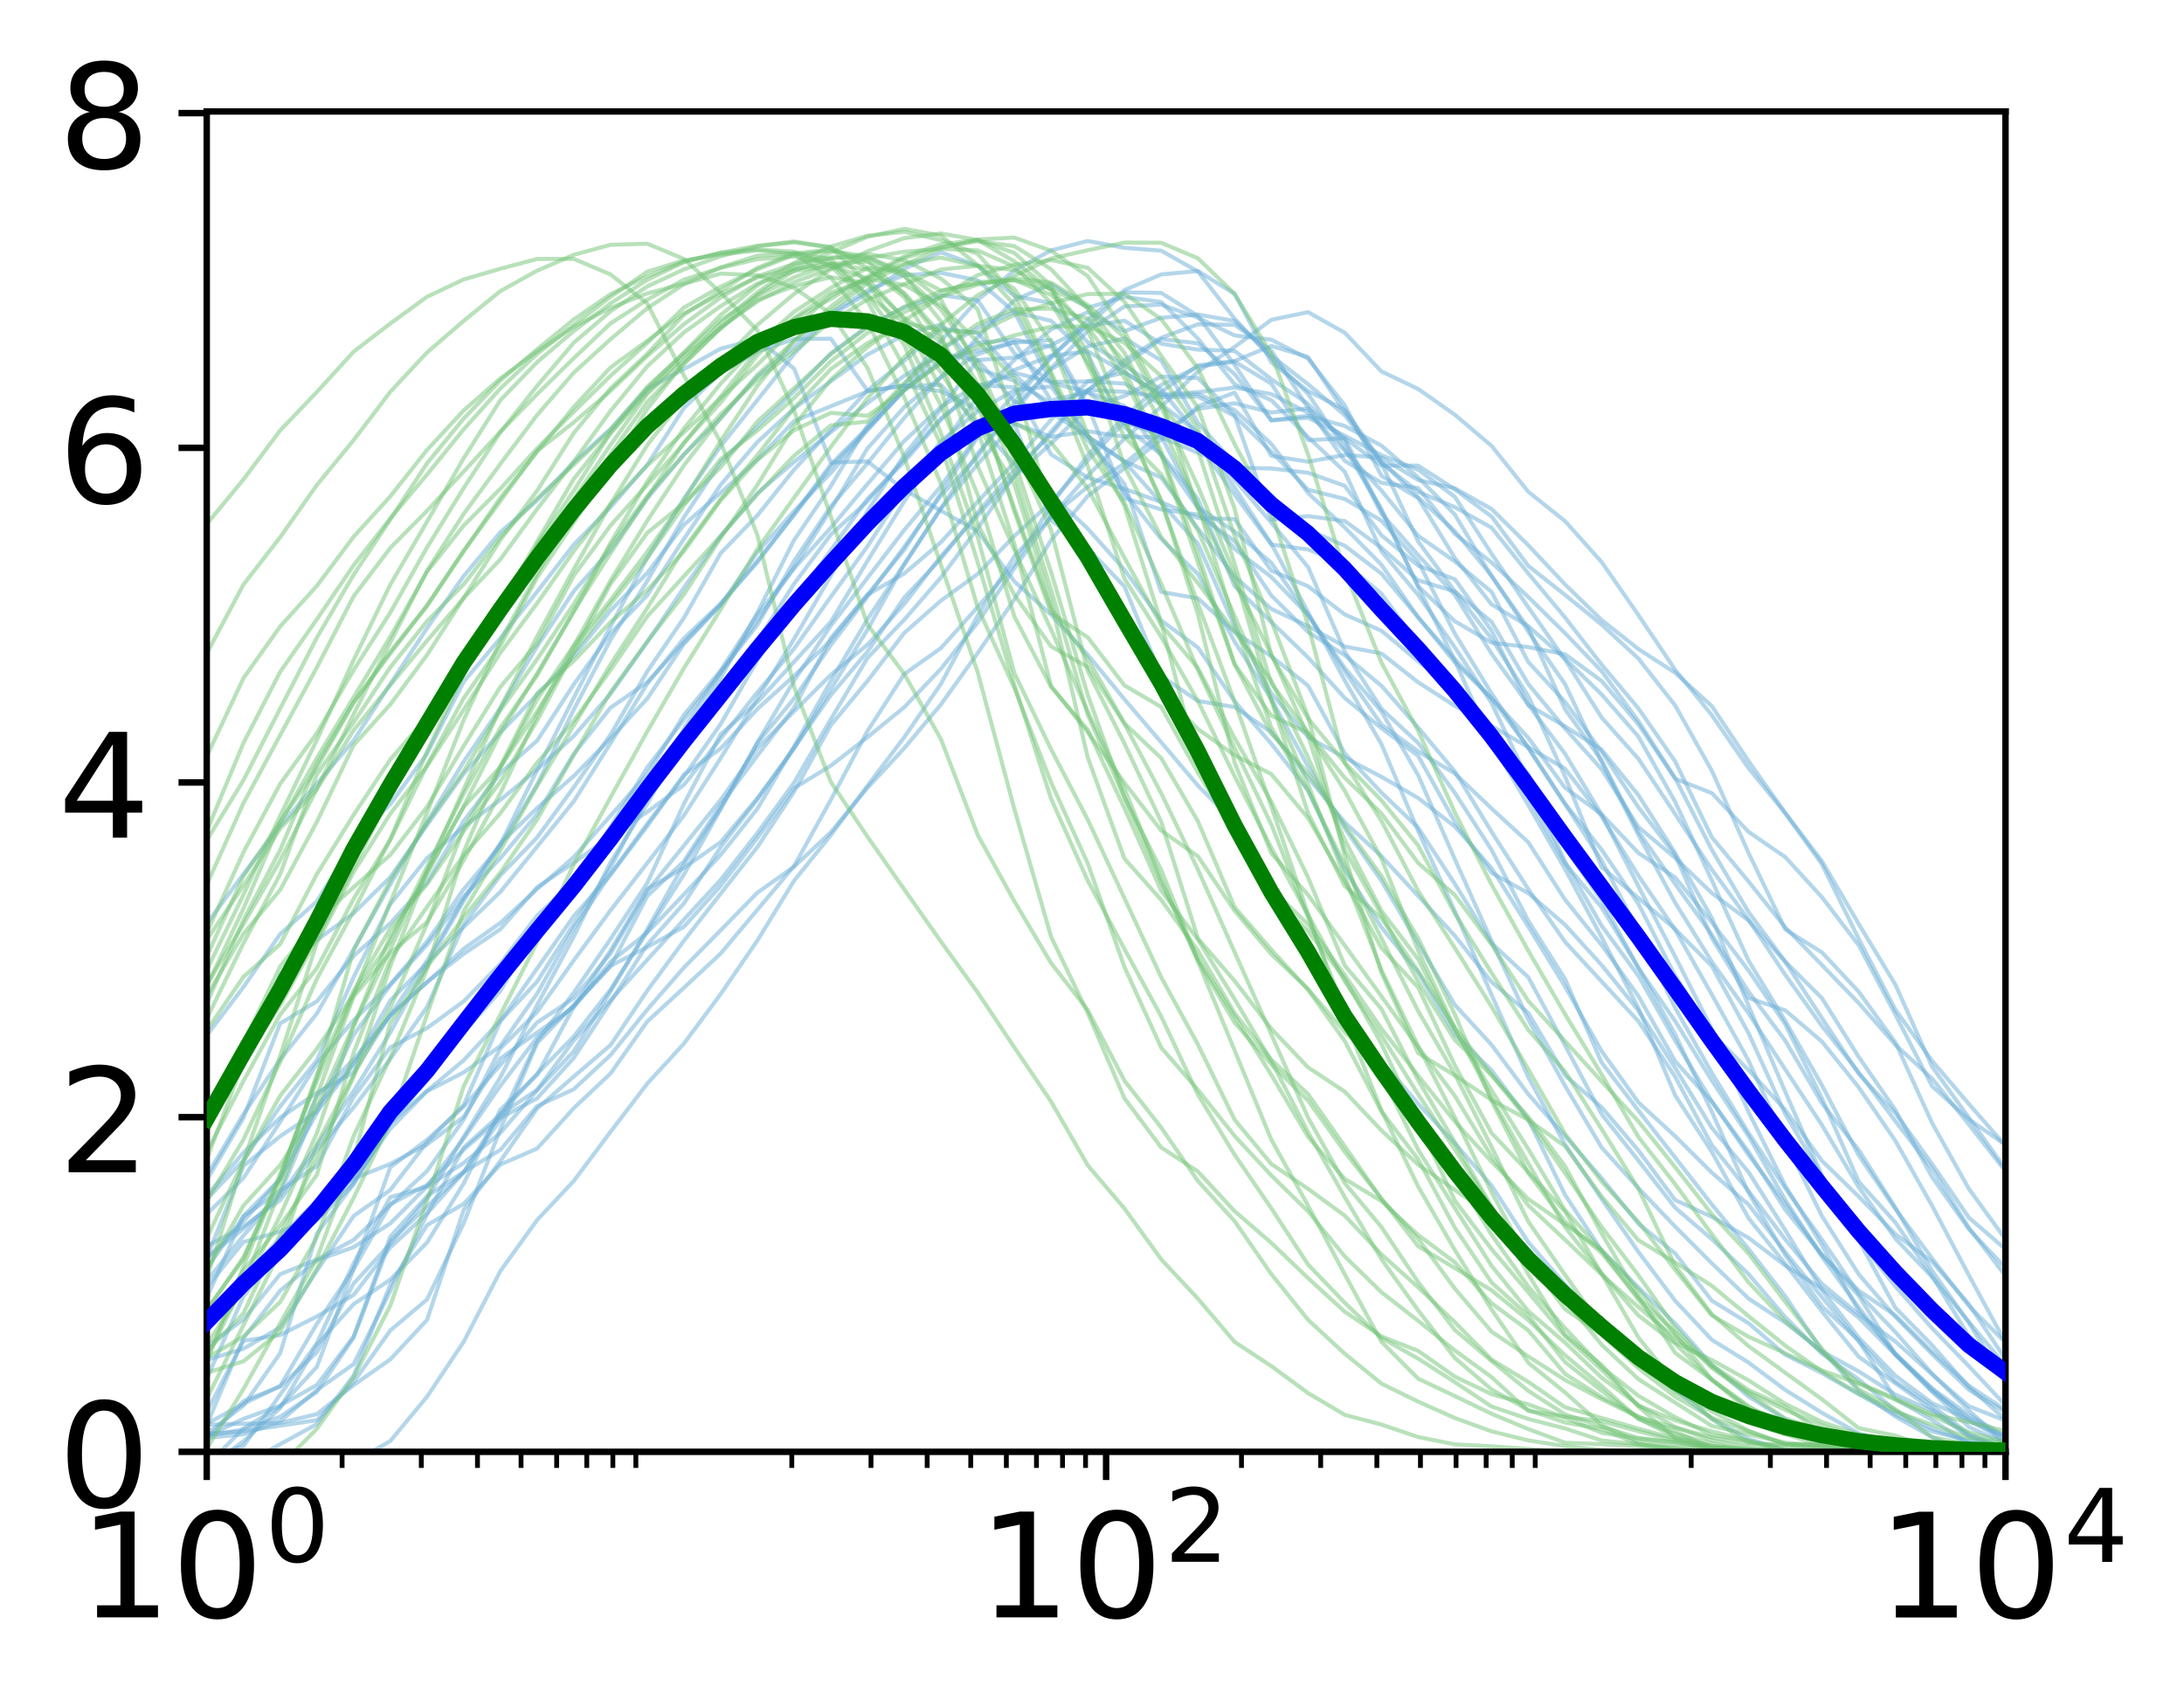<?xml version="1.0" encoding="utf-8" standalone="no"?>
<!DOCTYPE svg PUBLIC "-//W3C//DTD SVG 1.1//EN"
  "http://www.w3.org/Graphics/SVG/1.1/DTD/svg11.dtd">
<!-- Created with matplotlib (http://matplotlib.org/) -->
<svg height="211pt" version="1.1" viewBox="0 0 271 211" width="271pt" xmlns="http://www.w3.org/2000/svg" xmlns:xlink="http://www.w3.org/1999/xlink">
 <defs>
  <style type="text/css">
*{stroke-linecap:butt;stroke-linejoin:round;}
  </style>
 </defs>
 <g id="figure_1">
  <g id="patch_1">
   <path d="M 0 211.772 
L 271.892 211.772 
L 271.892 0 
L 0 0 
z
" style="fill:#ffffff;"/>
  </g>
  <g id="axes_1">
   <g id="patch_2">
    <path d="M 25.652 180.151 
L 248.852 180.151 
L 248.852 13.831 
L 25.652 13.831 
z
" style="fill:#ffffff;"/>
   </g>
   <g id="matplotlib.axis_1">
    <g id="xtick_1">
     <g id="line2d_1">
      <defs>
       <path d="M 0 0 
L 0 3.5 
" id="m65120846e7" style="stroke:#000000;stroke-width:0.8;"/>
      </defs>
      <g>
       <use style="stroke:#000000;stroke-width:0.8;" x="25.652" xlink:href="#m65120846e7" y="180.151"/>
      </g>
     </g>
     <g id="text_1">
      <!-- $\mathdefault{10^{0}}$ -->
      <defs>
       <path d="M 12.406 8.297 
L 28.516 8.297 
L 28.516 63.922 
L 10.984 60.406 
L 10.984 69.391 
L 28.422 72.906 
L 38.281 72.906 
L 38.281 8.297 
L 54.391 8.297 
L 54.391 0 
L 12.406 0 
z
" id="DejaVuSans-31"/>
       <path d="M 31.781 66.406 
Q 24.172 66.406 20.328 58.906 
Q 16.5 51.422 16.5 36.375 
Q 16.5 21.391 20.328 13.891 
Q 24.172 6.391 31.781 6.391 
Q 39.453 6.391 43.281 13.891 
Q 47.125 21.391 47.125 36.375 
Q 47.125 51.422 43.281 58.906 
Q 39.453 66.406 31.781 66.406 
z
M 31.781 74.219 
Q 44.047 74.219 50.516 64.516 
Q 56.984 54.828 56.984 36.375 
Q 56.984 17.969 50.516 8.266 
Q 44.047 -1.422 31.781 -1.422 
Q 19.531 -1.422 13.062 8.266 
Q 6.594 17.969 6.594 36.375 
Q 6.594 54.828 13.062 64.516 
Q 19.531 74.219 31.781 74.219 
z
" id="DejaVuSans-30"/>
      </defs>
      <g transform="translate(9.812 200.828)scale(0.18 -0.18)">
       <use transform="translate(0 0.766)" xlink:href="#DejaVuSans-31"/>
       <use transform="translate(63.623 0.766)" xlink:href="#DejaVuSans-30"/>
       <use transform="translate(128.203 39.047)scale(0.7)" xlink:href="#DejaVuSans-30"/>
      </g>
     </g>
    </g>
    <g id="xtick_2">
     <g id="line2d_2">
      <g>
       <use style="stroke:#000000;stroke-width:0.8;" x="137.252" xlink:href="#m65120846e7" y="180.151"/>
      </g>
     </g>
     <g id="text_2">
      <!-- $\mathdefault{10^{2}}$ -->
      <defs>
       <path d="M 19.188 8.297 
L 53.609 8.297 
L 53.609 0 
L 7.328 0 
L 7.328 8.297 
Q 12.938 14.109 22.625 23.891 
Q 32.328 33.688 34.812 36.531 
Q 39.547 41.844 41.422 45.531 
Q 43.312 49.219 43.312 52.781 
Q 43.312 58.594 39.234 62.25 
Q 35.156 65.922 28.609 65.922 
Q 23.969 65.922 18.812 64.312 
Q 13.672 62.703 7.812 59.422 
L 7.812 69.391 
Q 13.766 71.781 18.938 73 
Q 24.125 74.219 28.422 74.219 
Q 39.75 74.219 46.484 68.547 
Q 53.219 62.891 53.219 53.422 
Q 53.219 48.922 51.531 44.891 
Q 49.859 40.875 45.406 35.406 
Q 44.188 33.984 37.641 27.219 
Q 31.109 20.453 19.188 8.297 
z
" id="DejaVuSans-32"/>
      </defs>
      <g transform="translate(121.412 200.828)scale(0.18 -0.18)">
       <use transform="translate(0 0.766)" xlink:href="#DejaVuSans-31"/>
       <use transform="translate(63.623 0.766)" xlink:href="#DejaVuSans-30"/>
       <use transform="translate(128.203 39.047)scale(0.7)" xlink:href="#DejaVuSans-32"/>
      </g>
     </g>
    </g>
    <g id="xtick_3">
     <g id="line2d_3">
      <g>
       <use style="stroke:#000000;stroke-width:0.8;" x="248.852" xlink:href="#m65120846e7" y="180.151"/>
      </g>
     </g>
     <g id="text_3">
      <!-- $\mathdefault{10^{4}}$ -->
      <defs>
       <path d="M 37.797 64.312 
L 12.891 25.391 
L 37.797 25.391 
z
M 35.203 72.906 
L 47.609 72.906 
L 47.609 25.391 
L 58.016 25.391 
L 58.016 17.188 
L 47.609 17.188 
L 47.609 0 
L 37.797 0 
L 37.797 17.188 
L 4.891 17.188 
L 4.891 26.703 
z
" id="DejaVuSans-34"/>
      </defs>
      <g transform="translate(233.012 200.828)scale(0.18 -0.18)">
       <use transform="translate(0 0.684)" xlink:href="#DejaVuSans-31"/>
       <use transform="translate(63.623 0.684)" xlink:href="#DejaVuSans-30"/>
       <use transform="translate(128.203 38.966)scale(0.7)" xlink:href="#DejaVuSans-34"/>
      </g>
     </g>
    </g>
    <g id="xtick_4">
     <g id="line2d_4">
      <defs>
       <path d="M 0 0 
L 0 2 
" id="mb94e348594" style="stroke:#000000;stroke-width:0.6;"/>
      </defs>
      <g>
       <use style="stroke:#000000;stroke-width:0.6;" x="42.45" xlink:href="#mb94e348594" y="180.151"/>
      </g>
     </g>
    </g>
    <g id="xtick_5">
     <g id="line2d_5">
      <g>
       <use style="stroke:#000000;stroke-width:0.6;" x="52.276" xlink:href="#mb94e348594" y="180.151"/>
      </g>
     </g>
    </g>
    <g id="xtick_6">
     <g id="line2d_6">
      <g>
       <use style="stroke:#000000;stroke-width:0.6;" x="59.247" xlink:href="#mb94e348594" y="180.151"/>
      </g>
     </g>
    </g>
    <g id="xtick_7">
     <g id="line2d_7">
      <g>
       <use style="stroke:#000000;stroke-width:0.6;" x="64.655" xlink:href="#mb94e348594" y="180.151"/>
      </g>
     </g>
    </g>
    <g id="xtick_8">
     <g id="line2d_8">
      <g>
       <use style="stroke:#000000;stroke-width:0.6;" x="69.073" xlink:href="#mb94e348594" y="180.151"/>
      </g>
     </g>
    </g>
    <g id="xtick_9">
     <g id="line2d_9">
      <g>
       <use style="stroke:#000000;stroke-width:0.6;" x="72.809" xlink:href="#mb94e348594" y="180.151"/>
      </g>
     </g>
    </g>
    <g id="xtick_10">
     <g id="line2d_10">
      <g>
       <use style="stroke:#000000;stroke-width:0.6;" x="76.045" xlink:href="#mb94e348594" y="180.151"/>
      </g>
     </g>
    </g>
    <g id="xtick_11">
     <g id="line2d_11">
      <g>
       <use style="stroke:#000000;stroke-width:0.6;" x="78.899" xlink:href="#mb94e348594" y="180.151"/>
      </g>
     </g>
    </g>
    <g id="xtick_12">
     <g id="line2d_12">
      <g>
       <use style="stroke:#000000;stroke-width:0.6;" x="98.25" xlink:href="#mb94e348594" y="180.151"/>
      </g>
     </g>
    </g>
    <g id="xtick_13">
     <g id="line2d_13">
      <g>
       <use style="stroke:#000000;stroke-width:0.6;" x="108.076" xlink:href="#mb94e348594" y="180.151"/>
      </g>
     </g>
    </g>
    <g id="xtick_14">
     <g id="line2d_14">
      <g>
       <use style="stroke:#000000;stroke-width:0.6;" x="115.047" xlink:href="#mb94e348594" y="180.151"/>
      </g>
     </g>
    </g>
    <g id="xtick_15">
     <g id="line2d_15">
      <g>
       <use style="stroke:#000000;stroke-width:0.6;" x="120.455" xlink:href="#mb94e348594" y="180.151"/>
      </g>
     </g>
    </g>
    <g id="xtick_16">
     <g id="line2d_16">
      <g>
       <use style="stroke:#000000;stroke-width:0.6;" x="124.873" xlink:href="#mb94e348594" y="180.151"/>
      </g>
     </g>
    </g>
    <g id="xtick_17">
     <g id="line2d_17">
      <g>
       <use style="stroke:#000000;stroke-width:0.6;" x="128.609" xlink:href="#mb94e348594" y="180.151"/>
      </g>
     </g>
    </g>
    <g id="xtick_18">
     <g id="line2d_18">
      <g>
       <use style="stroke:#000000;stroke-width:0.6;" x="131.845" xlink:href="#mb94e348594" y="180.151"/>
      </g>
     </g>
    </g>
    <g id="xtick_19">
     <g id="line2d_19">
      <g>
       <use style="stroke:#000000;stroke-width:0.6;" x="134.699" xlink:href="#mb94e348594" y="180.151"/>
      </g>
     </g>
    </g>
    <g id="xtick_20">
     <g id="line2d_20">
      <g>
       <use style="stroke:#000000;stroke-width:0.6;" x="154.05" xlink:href="#mb94e348594" y="180.151"/>
      </g>
     </g>
    </g>
    <g id="xtick_21">
     <g id="line2d_21">
      <g>
       <use style="stroke:#000000;stroke-width:0.6;" x="163.876" xlink:href="#mb94e348594" y="180.151"/>
      </g>
     </g>
    </g>
    <g id="xtick_22">
     <g id="line2d_22">
      <g>
       <use style="stroke:#000000;stroke-width:0.6;" x="170.847" xlink:href="#mb94e348594" y="180.151"/>
      </g>
     </g>
    </g>
    <g id="xtick_23">
     <g id="line2d_23">
      <g>
       <use style="stroke:#000000;stroke-width:0.6;" x="176.255" xlink:href="#mb94e348594" y="180.151"/>
      </g>
     </g>
    </g>
    <g id="xtick_24">
     <g id="line2d_24">
      <g>
       <use style="stroke:#000000;stroke-width:0.6;" x="180.673" xlink:href="#mb94e348594" y="180.151"/>
      </g>
     </g>
    </g>
    <g id="xtick_25">
     <g id="line2d_25">
      <g>
       <use style="stroke:#000000;stroke-width:0.6;" x="184.409" xlink:href="#mb94e348594" y="180.151"/>
      </g>
     </g>
    </g>
    <g id="xtick_26">
     <g id="line2d_26">
      <g>
       <use style="stroke:#000000;stroke-width:0.6;" x="187.645" xlink:href="#mb94e348594" y="180.151"/>
      </g>
     </g>
    </g>
    <g id="xtick_27">
     <g id="line2d_27">
      <g>
       <use style="stroke:#000000;stroke-width:0.6;" x="190.499" xlink:href="#mb94e348594" y="180.151"/>
      </g>
     </g>
    </g>
    <g id="xtick_28">
     <g id="line2d_28">
      <g>
       <use style="stroke:#000000;stroke-width:0.6;" x="209.85" xlink:href="#mb94e348594" y="180.151"/>
      </g>
     </g>
    </g>
    <g id="xtick_29">
     <g id="line2d_29">
      <g>
       <use style="stroke:#000000;stroke-width:0.6;" x="219.676" xlink:href="#mb94e348594" y="180.151"/>
      </g>
     </g>
    </g>
    <g id="xtick_30">
     <g id="line2d_30">
      <g>
       <use style="stroke:#000000;stroke-width:0.6;" x="226.647" xlink:href="#mb94e348594" y="180.151"/>
      </g>
     </g>
    </g>
    <g id="xtick_31">
     <g id="line2d_31">
      <g>
       <use style="stroke:#000000;stroke-width:0.6;" x="232.055" xlink:href="#mb94e348594" y="180.151"/>
      </g>
     </g>
    </g>
    <g id="xtick_32">
     <g id="line2d_32">
      <g>
       <use style="stroke:#000000;stroke-width:0.6;" x="236.473" xlink:href="#mb94e348594" y="180.151"/>
      </g>
     </g>
    </g>
    <g id="xtick_33">
     <g id="line2d_33">
      <g>
       <use style="stroke:#000000;stroke-width:0.6;" x="240.209" xlink:href="#mb94e348594" y="180.151"/>
      </g>
     </g>
    </g>
    <g id="xtick_34">
     <g id="line2d_34">
      <g>
       <use style="stroke:#000000;stroke-width:0.6;" x="243.445" xlink:href="#mb94e348594" y="180.151"/>
      </g>
     </g>
    </g>
    <g id="xtick_35">
     <g id="line2d_35">
      <g>
       <use style="stroke:#000000;stroke-width:0.6;" x="246.299" xlink:href="#mb94e348594" y="180.151"/>
      </g>
     </g>
    </g>
   </g>
   <g id="matplotlib.axis_2">
    <g id="ytick_1">
     <g id="line2d_36">
      <defs>
       <path d="M 0 0 
L -3.5 0 
" id="m2319bdf0c2" style="stroke:#000000;stroke-width:0.8;"/>
      </defs>
      <g>
       <use style="stroke:#000000;stroke-width:0.8;" x="25.652" xlink:href="#m2319bdf0c2" y="180.151"/>
      </g>
     </g>
     <g id="text_4">
      <!-- 0 -->
      <g transform="translate(7.2 186.99)scale(0.18 -0.18)">
       <use xlink:href="#DejaVuSans-30"/>
      </g>
     </g>
    </g>
    <g id="ytick_2">
     <g id="line2d_37">
      <g>
       <use style="stroke:#000000;stroke-width:0.8;" x="25.652" xlink:href="#m2319bdf0c2" y="138.623"/>
      </g>
     </g>
     <g id="text_5">
      <!-- 2 -->
      <g transform="translate(7.2 145.461)scale(0.18 -0.18)">
       <use xlink:href="#DejaVuSans-32"/>
      </g>
     </g>
    </g>
    <g id="ytick_3">
     <g id="line2d_38">
      <g>
       <use style="stroke:#000000;stroke-width:0.8;" x="25.652" xlink:href="#m2319bdf0c2" y="97.095"/>
      </g>
     </g>
     <g id="text_6">
      <!-- 4 -->
      <g transform="translate(7.2 103.933)scale(0.18 -0.18)">
       <use xlink:href="#DejaVuSans-34"/>
      </g>
     </g>
    </g>
    <g id="ytick_4">
     <g id="line2d_39">
      <g>
       <use style="stroke:#000000;stroke-width:0.8;" x="25.652" xlink:href="#m2319bdf0c2" y="55.567"/>
      </g>
     </g>
     <g id="text_7">
      <!-- 6 -->
      <defs>
       <path d="M 33.016 40.375 
Q 26.375 40.375 22.484 35.828 
Q 18.609 31.297 18.609 23.391 
Q 18.609 15.531 22.484 10.953 
Q 26.375 6.391 33.016 6.391 
Q 39.656 6.391 43.531 10.953 
Q 47.406 15.531 47.406 23.391 
Q 47.406 31.297 43.531 35.828 
Q 39.656 40.375 33.016 40.375 
z
M 52.594 71.297 
L 52.594 62.312 
Q 48.875 64.062 45.094 64.984 
Q 41.312 65.922 37.594 65.922 
Q 27.828 65.922 22.672 59.328 
Q 17.531 52.734 16.797 39.406 
Q 19.672 43.656 24.016 45.922 
Q 28.375 48.188 33.594 48.188 
Q 44.578 48.188 50.953 41.516 
Q 57.328 34.859 57.328 23.391 
Q 57.328 12.156 50.688 5.359 
Q 44.047 -1.422 33.016 -1.422 
Q 20.359 -1.422 13.672 8.266 
Q 6.984 17.969 6.984 36.375 
Q 6.984 53.656 15.188 63.938 
Q 23.391 74.219 37.203 74.219 
Q 40.922 74.219 44.703 73.484 
Q 48.484 72.75 52.594 71.297 
z
" id="DejaVuSans-36"/>
      </defs>
      <g transform="translate(7.2 62.405)scale(0.18 -0.18)">
       <use xlink:href="#DejaVuSans-36"/>
      </g>
     </g>
    </g>
    <g id="ytick_5">
     <g id="line2d_40">
      <g>
       <use style="stroke:#000000;stroke-width:0.8;" x="25.652" xlink:href="#m2319bdf0c2" y="14.039"/>
      </g>
     </g>
     <g id="text_8">
      <!-- 8 -->
      <defs>
       <path d="M 31.781 34.625 
Q 24.75 34.625 20.719 30.859 
Q 16.703 27.094 16.703 20.516 
Q 16.703 13.922 20.719 10.156 
Q 24.75 6.391 31.781 6.391 
Q 38.812 6.391 42.859 10.172 
Q 46.922 13.969 46.922 20.516 
Q 46.922 27.094 42.891 30.859 
Q 38.875 34.625 31.781 34.625 
z
M 21.922 38.812 
Q 15.578 40.375 12.031 44.719 
Q 8.5 49.078 8.5 55.328 
Q 8.5 64.062 14.719 69.141 
Q 20.953 74.219 31.781 74.219 
Q 42.672 74.219 48.875 69.141 
Q 55.078 64.062 55.078 55.328 
Q 55.078 49.078 51.531 44.719 
Q 48 40.375 41.703 38.812 
Q 48.828 37.156 52.797 32.312 
Q 56.781 27.484 56.781 20.516 
Q 56.781 9.906 50.312 4.234 
Q 43.844 -1.422 31.781 -1.422 
Q 19.734 -1.422 13.25 4.234 
Q 6.781 9.906 6.781 20.516 
Q 6.781 27.484 10.781 32.312 
Q 14.797 37.156 21.922 38.812 
z
M 18.312 54.391 
Q 18.312 48.734 21.844 45.562 
Q 25.391 42.391 31.781 42.391 
Q 38.141 42.391 41.719 45.562 
Q 45.312 48.734 45.312 54.391 
Q 45.312 60.062 41.719 63.234 
Q 38.141 66.406 31.781 66.406 
Q 25.391 66.406 21.844 63.234 
Q 18.312 60.062 18.312 54.391 
z
" id="DejaVuSans-38"/>
      </defs>
      <g transform="translate(7.2 20.877)scale(0.18 -0.18)">
       <use xlink:href="#DejaVuSans-38"/>
      </g>
     </g>
    </g>
   </g>
   <g id="line2d_41">
    <path clip-path="url(#pdd8aa82088)" d="M 25.652 176.783 
L 30.208 176.664 
L 34.763 176.553 
L 39.318 175.474 
L 43.873 171.874 
L 48.428 168.682 
L 52.983 163.792 
L 57.538 150.138 
L 62.093 144.066 
L 66.648 137.542 
L 71.204 133.58 
L 75.759 129.677 
L 80.314 122.924 
L 84.869 116.723 
L 89.424 110.879 
L 93.979 105.11 
L 98.534 98.232 
L 103.089 89.986 
L 107.644 84.493 
L 112.199 78.542 
L 116.755 74.531 
L 121.31 71.23 
L 125.865 66.509 
L 130.42 62.312 
L 134.975 57.157 
L 139.53 52.366 
L 144.085 48.64 
L 148.64 45.329 
L 153.195 44.794 
L 157.75 42.922 
L 162.306 44.294 
L 166.861 51.125 
L 171.416 57.422 
L 175.971 61.027 
L 180.526 62.933 
L 185.081 65.481 
L 189.636 71.157 
L 194.191 76.612 
L 198.746 82.486 
L 203.301 87.901 
L 207.857 94.474 
L 212.412 103.883 
L 216.967 109.383 
L 221.522 115.079 
L 226.077 119.751 
L 230.632 124.468 
L 235.187 129.639 
L 239.742 133.845 
L 244.297 139.522 
L 248.852 145.333 
" style="fill:none;opacity:0.5;stroke:#6aaed6;stroke-linecap:square;stroke-width:0.5;"/>
   </g>
   <g id="line2d_42">
    <path clip-path="url(#pdd8aa82088)" d="M 25.652 139.383 
L 30.208 131.1 
L 34.763 120.929 
L 39.318 116.655 
L 43.873 113.317 
L 48.428 108.836 
L 52.983 102.393 
L 57.538 96.009 
L 62.093 90.884 
L 66.648 86.197 
L 71.204 81.445 
L 75.759 75.756 
L 80.314 71.101 
L 84.869 65.115 
L 89.424 61.142 
L 93.979 57.039 
L 98.534 52.251 
L 103.089 50.411 
L 107.644 48.564 
L 112.199 47.866 
L 116.755 48.552 
L 121.31 50.858 
L 125.865 52.53 
L 130.42 64.553 
L 134.975 68.031 
L 139.53 72.777 
L 144.085 83.879 
L 148.64 86.986 
L 153.195 87.735 
L 157.75 90.856 
L 162.306 96.469 
L 166.861 102.033 
L 171.416 106.244 
L 175.971 111.177 
L 180.526 116.12 
L 185.081 121.858 
L 189.636 125.692 
L 194.191 133.424 
L 198.746 137.411 
L 203.301 142.756 
L 207.857 148.909 
L 212.412 150.99 
L 216.967 153.603 
L 221.522 157.036 
L 226.077 159.911 
L 230.632 163.505 
L 235.187 168.106 
L 239.742 172.316 
L 244.297 176.365 
L 248.852 178.3 
" style="fill:none;opacity:0.5;stroke:#6aaed6;stroke-linecap:square;stroke-width:0.5;"/>
   </g>
   <g id="line2d_43">
    <path clip-path="url(#pdd8aa82088)" d="M 25.652 163.561 
L 30.208 158.737 
L 34.763 153.581 
L 39.318 148.943 
L 43.873 146.25 
L 48.428 144.427 
L 52.983 142.011 
L 57.538 138.586 
L 62.093 131.33 
L 66.648 128.129 
L 71.204 124.954 
L 75.759 117.93 
L 80.314 110.313 
L 84.869 107.676 
L 89.424 104.499 
L 93.979 99.046 
L 98.534 92.917 
L 103.089 85.531 
L 107.644 78.118 
L 112.199 70.05 
L 116.755 63.12 
L 121.31 57.595 
L 125.865 52.531 
L 130.42 54.213 
L 134.975 53.516 
L 139.53 54.19 
L 144.085 54.261 
L 148.64 56.192 
L 153.195 58.024 
L 157.75 58.131 
L 162.306 58.661 
L 166.861 60.287 
L 171.416 66.423 
L 175.971 70.184 
L 180.526 71.877 
L 185.081 78.258 
L 189.636 87.477 
L 194.191 90.133 
L 198.746 93.039 
L 203.301 98.665 
L 207.857 105.846 
L 212.412 113.914 
L 216.967 124.792 
L 221.522 135.48 
L 226.077 145.877 
L 230.632 153.888 
L 235.187 162.282 
L 239.742 166.922 
L 244.297 172.1 
L 248.852 176.158 
" style="fill:none;opacity:0.5;stroke:#6aaed6;stroke-linecap:square;stroke-width:0.5;"/>
   </g>
   <g id="line2d_44">
    <path clip-path="url(#pdd8aa82088)" d="M 25.652 154.642 
L 30.208 152.189 
L 34.763 148.935 
L 39.318 142.731 
L 43.873 137.426 
L 48.428 131.399 
L 52.983 124.971 
L 57.538 114.708 
L 62.093 108.617 
L 66.648 103.916 
L 71.204 97.674 
L 75.759 91.158 
L 80.314 83.321 
L 84.869 76.658 
L 89.424 68.643 
L 93.979 63.951 
L 98.534 58.276 
L 103.089 53.362 
L 107.644 48.453 
L 112.199 44.76 
L 116.755 40.75 
L 121.31 41.321 
L 125.865 46.255 
L 130.42 47.396 
L 134.975 47.323 
L 139.53 47.601 
L 144.085 50.179 
L 148.64 53.66 
L 153.195 59.536 
L 157.75 64.859 
L 162.306 70.356 
L 166.861 80.84 
L 171.416 87.945 
L 175.971 92.19 
L 180.526 98.386 
L 185.081 105.461 
L 189.636 114.263 
L 194.191 121.469 
L 198.746 131.862 
L 203.301 137.806 
L 207.857 143.63 
L 212.412 149.457 
L 216.967 154.982 
L 221.522 160.844 
L 226.077 167.599 
L 230.632 172.598 
L 235.187 175.759 
L 239.742 178.333 
L 244.297 180.151 
L 248.852 180.151 
" style="fill:none;opacity:0.5;stroke:#6aaed6;stroke-linecap:square;stroke-width:0.5;"/>
   </g>
   <g id="line2d_45">
    <path clip-path="url(#pdd8aa82088)" d="M 25.652 181.838 
L 30.208 177.251 
L 34.763 174.533 
L 39.318 169.608 
L 43.873 157.446 
L 48.428 144.841 
L 52.983 141.44 
L 57.538 137.314 
L 62.093 132.143 
L 66.648 126.877 
L 71.204 123.865 
L 75.759 118.323 
L 80.314 110.558 
L 84.869 104.923 
L 89.424 99.252 
L 93.979 92.845 
L 98.534 88.266 
L 103.089 83.732 
L 107.644 79.995 
L 112.199 74.952 
L 116.755 69.024 
L 121.31 63.947 
L 125.865 59.119 
L 130.42 55.038 
L 134.975 50.614 
L 139.53 49.14 
L 144.085 46.735 
L 148.64 46.904 
L 153.195 51.525 
L 157.75 64.478 
L 162.306 64.043 
L 166.861 64.644 
L 171.416 67.986 
L 175.971 72.009 
L 180.526 73.397 
L 185.081 77.171 
L 189.636 84.879 
L 194.191 90.393 
L 198.746 95.473 
L 203.301 102.623 
L 207.857 106.446 
L 212.412 110.82 
L 216.967 114.213 
L 221.522 119.357 
L 226.077 126.335 
L 230.632 133.237 
L 235.187 138.132 
L 239.742 144.432 
L 244.297 151.081 
L 248.852 155.015 
" style="fill:none;opacity:0.5;stroke:#6aaed6;stroke-linecap:square;stroke-width:0.5;"/>
   </g>
   <g id="line2d_46">
    <path clip-path="url(#pdd8aa82088)" d="M 25.652 114.625 
L 30.208 108.462 
L 34.763 102.485 
L 39.318 97.26 
L 43.873 91.895 
L 48.428 84.876 
L 52.983 77.959 
L 57.538 71.476 
L 62.093 66.031 
L 66.648 62.093 
L 71.204 57.35 
L 75.759 53.216 
L 80.314 48.244 
L 84.869 45.801 
L 89.424 43.264 
L 93.979 42.059 
L 98.534 45.735 
L 103.089 57.389 
L 107.644 57.255 
L 112.199 60.772 
L 116.755 63.374 
L 121.31 65.92 
L 125.865 72.149 
L 130.42 76.267 
L 134.975 81.25 
L 139.53 86.781 
L 144.085 92.109 
L 148.64 97.477 
L 153.195 102.079 
L 157.75 110.194 
L 162.306 118.054 
L 166.861 125.294 
L 171.416 131.662 
L 175.971 136.952 
L 180.526 141.873 
L 185.081 147.108 
L 189.636 154.133 
L 194.191 159.365 
L 198.746 164.135 
L 203.301 168.694 
L 207.857 172.514 
L 212.412 176.035 
L 216.967 178.561 
L 221.522 179.914 
L 226.077 179.914 
L 230.632 179.915 
L 235.187 180.151 
L 239.742 180.151 
L 244.297 180.151 
L 248.852 180.151 
" style="fill:none;opacity:0.5;stroke:#6aaed6;stroke-linecap:square;stroke-width:0.5;"/>
   </g>
   <g id="line2d_47">
    <path clip-path="url(#pdd8aa82088)" d="M 25.652 183.655 
L 30.208 183.655 
L 34.763 183.655 
L 39.318 182.726 
L 43.873 181.423 
L 48.428 178.809 
L 52.983 173.319 
L 57.538 166.491 
L 62.093 157.708 
L 66.648 151.388 
L 71.204 146.529 
L 75.759 140.441 
L 80.314 134.462 
L 84.869 129.492 
L 89.424 123.347 
L 93.979 116.705 
L 98.534 109.282 
L 103.089 103.635 
L 107.644 97.494 
L 112.199 91.482 
L 116.755 84.861 
L 121.31 76.382 
L 125.865 69.019 
L 130.42 64.163 
L 134.975 59.017 
L 139.53 54.427 
L 144.085 50.467 
L 148.64 46.103 
L 153.195 43.053 
L 157.75 39.682 
L 162.306 38.733 
L 166.861 41.286 
L 171.416 46.092 
L 175.971 48.263 
L 180.526 51.467 
L 185.081 55.326 
L 189.636 61.027 
L 194.191 64.662 
L 198.746 69.753 
L 203.301 76.32 
L 207.857 83.103 
L 212.412 88.748 
L 216.967 95.318 
L 221.522 100.908 
L 226.077 107.248 
L 230.632 116.477 
L 235.187 125.287 
L 239.742 131.636 
L 244.297 136.976 
L 248.852 142.182 
" style="fill:none;opacity:0.5;stroke:#6aaed6;stroke-linecap:square;stroke-width:0.5;"/>
   </g>
   <g id="line2d_48">
    <path clip-path="url(#pdd8aa82088)" d="M 25.652 167.064 
L 30.208 163.733 
L 34.763 158.114 
L 39.318 156.293 
L 43.873 153.862 
L 48.428 149.532 
L 52.983 145.317 
L 57.538 138.914 
L 62.093 130.094 
L 66.648 125.558 
L 71.204 119.157 
L 75.759 112.954 
L 80.314 107.095 
L 84.869 101.173 
L 89.424 94.08 
L 93.979 86.682 
L 98.534 79.275 
L 103.089 71.458 
L 107.644 63.406 
L 112.199 56.478 
L 116.755 50.749 
L 121.31 44.673 
L 125.865 44.37 
L 130.42 42.84 
L 134.975 40.437 
L 139.53 39.79 
L 144.085 42.652 
L 148.64 43.389 
L 153.195 43.543 
L 157.75 47.054 
L 162.306 50.106 
L 166.861 54.818 
L 171.416 63.748 
L 175.971 68.879 
L 180.526 73.821 
L 185.081 81.112 
L 189.636 87.447 
L 194.191 93.525 
L 198.746 101.092 
L 203.301 109.974 
L 207.857 118.686 
L 212.412 127.683 
L 216.967 137.986 
L 221.522 147.138 
L 226.077 154.515 
L 230.632 162.659 
L 235.187 167.944 
L 239.742 172.295 
L 244.297 175.571 
L 248.852 178.231 
" style="fill:none;opacity:0.5;stroke:#6aaed6;stroke-linecap:square;stroke-width:0.5;"/>
   </g>
   <g id="line2d_49">
    <path clip-path="url(#pdd8aa82088)" d="M 25.652 181.102 
L 30.208 179.427 
L 34.763 173.055 
L 39.318 166.67 
L 43.873 156.767 
L 48.428 148.552 
L 52.983 147.257 
L 57.538 144.302 
L 62.093 140.563 
L 66.648 135.282 
L 71.204 130.44 
L 75.759 123.008 
L 80.314 115.327 
L 84.869 107.252 
L 89.424 100.297 
L 93.979 92.177 
L 98.534 86.677 
L 103.089 80.047 
L 107.644 74.056 
L 112.199 67.855 
L 116.755 61.509 
L 121.31 56.67 
L 125.865 49.901 
L 130.42 44.198 
L 134.975 40.365 
L 139.53 36.279 
L 144.085 36.346 
L 148.64 39.206 
L 153.195 45.278 
L 157.75 52.147 
L 162.306 51.59 
L 166.861 52.858 
L 171.416 55.298 
L 175.971 59.245 
L 180.526 63.852 
L 185.081 71.511 
L 189.636 77.936 
L 194.191 88.006 
L 198.746 94.368 
L 203.301 103.187 
L 207.857 109.686 
L 212.412 115.986 
L 216.967 123.046 
L 221.522 129.128 
L 226.077 136.9 
L 230.632 142.68 
L 235.187 149.864 
L 239.742 157.679 
L 244.297 164.129 
L 248.852 171.545 
" style="fill:none;opacity:0.5;stroke:#6aaed6;stroke-linecap:square;stroke-width:0.5;"/>
   </g>
   <g id="line2d_50">
    <path clip-path="url(#pdd8aa82088)" d="M 25.652 161.072 
L 30.208 150.87 
L 34.763 146.298 
L 39.318 138.09 
L 43.873 128.42 
L 48.428 122.247 
L 52.983 117.24 
L 57.538 111.265 
L 62.093 106.487 
L 66.648 101.018 
L 71.204 93.546 
L 75.759 87.814 
L 80.314 84.654 
L 84.869 79.696 
L 89.424 75.011 
L 93.979 69.57 
L 98.534 63.89 
L 103.089 57.961 
L 107.644 53.235 
L 112.199 48.407 
L 116.755 43.39 
L 121.31 40.675 
L 125.865 38.705 
L 130.42 39.81 
L 134.975 44 
L 139.53 53.025 
L 144.085 56.348 
L 148.64 61.922 
L 153.195 72.728 
L 157.75 77.178 
L 162.306 81.578 
L 166.861 86.608 
L 171.416 90.362 
L 175.971 93.797 
L 180.526 101.995 
L 185.081 108.311 
L 189.636 110.829 
L 194.191 114.745 
L 198.746 119.758 
L 203.301 125.391 
L 207.857 132.508 
L 212.412 139.966 
L 216.967 145.444 
L 221.522 152.641 
L 226.077 160.072 
L 230.632 165.979 
L 235.187 170.705 
L 239.742 174.103 
L 244.297 176.137 
L 248.852 178.852 
" style="fill:none;opacity:0.5;stroke:#6aaed6;stroke-linecap:square;stroke-width:0.5;"/>
   </g>
   <g id="line2d_51">
    <path clip-path="url(#pdd8aa82088)" d="M 25.652 177.895 
L 30.208 177.6 
L 34.763 176.904 
L 39.318 176.22 
L 43.873 171.491 
L 48.428 165.089 
L 52.983 161.252 
L 57.538 151.798 
L 62.093 140.103 
L 66.648 129.43 
L 71.204 124.686 
L 75.759 119.846 
L 80.314 117.513 
L 84.869 114.993 
L 89.424 109.916 
L 93.979 103.982 
L 98.534 97.795 
L 103.089 95.017 
L 107.644 91.471 
L 112.199 87.759 
L 116.755 82.994 
L 121.31 77.257 
L 125.865 70.503 
L 130.42 64.07 
L 134.975 60.407 
L 139.53 57.511 
L 144.085 53.796 
L 148.64 50.734 
L 153.195 50.04 
L 157.75 51.181 
L 162.306 50.675 
L 166.861 54.41 
L 171.416 63.372 
L 175.971 72.737 
L 180.526 77.092 
L 185.081 79.748 
L 189.636 80.298 
L 194.191 81.184 
L 198.746 84.505 
L 203.301 89.873 
L 207.857 96.627 
L 212.412 98.413 
L 216.967 103.221 
L 221.522 106.353 
L 226.077 111.336 
L 230.632 117.288 
L 235.187 125.891 
L 239.742 134.788 
L 244.297 138.889 
L 248.852 142.056 
" style="fill:none;opacity:0.5;stroke:#6aaed6;stroke-linecap:square;stroke-width:0.5;"/>
   </g>
   <g id="line2d_52">
    <path clip-path="url(#pdd8aa82088)" d="M 25.652 128.482 
L 30.208 122.48 
L 34.763 115.913 
L 39.318 111.845 
L 43.873 104.504 
L 48.428 99.778 
L 52.983 93.512 
L 57.538 84.592 
L 62.093 79.174 
L 66.648 73.418 
L 71.204 67.573 
L 75.759 62.945 
L 80.314 57.667 
L 84.869 50.625 
L 89.424 46.256 
L 93.979 43.631 
L 98.534 42.064 
L 103.089 42.026 
L 107.644 48.481 
L 112.199 47.834 
L 116.755 47.769 
L 121.31 52.569 
L 125.865 57.582 
L 130.42 61.298 
L 134.975 65.604 
L 139.53 70.703 
L 144.085 76.992 
L 148.64 80.352 
L 153.195 87.023 
L 157.75 92.291 
L 162.306 98.078 
L 166.861 107.914 
L 171.416 115.068 
L 175.971 120.692 
L 180.526 128.36 
L 185.081 132.812 
L 189.636 138.899 
L 194.191 148.256 
L 198.746 155.184 
L 203.301 159.751 
L 207.857 164.222 
L 212.412 169.355 
L 216.967 173.302 
L 221.522 176.114 
L 226.077 178.311 
L 230.632 180.151 
L 235.187 180.151 
L 239.742 180.151 
L 244.297 180.151 
L 248.852 180.151 
" style="fill:none;opacity:0.5;stroke:#6aaed6;stroke-linecap:square;stroke-width:0.5;"/>
   </g>
   <g id="line2d_53">
    <path clip-path="url(#pdd8aa82088)" d="M 25.652 168.75 
L 30.208 167.361 
L 34.763 164.707 
L 39.318 157.691 
L 43.873 150.886 
L 48.428 147.663 
L 52.983 141.75 
L 57.538 137.098 
L 62.093 126.69 
L 66.648 121.801 
L 71.204 114.624 
L 75.759 107.662 
L 80.314 99.023 
L 84.869 90.413 
L 89.424 83.348 
L 93.979 77.548 
L 98.534 69.603 
L 103.089 62.838 
L 107.644 57.483 
L 112.199 51.849 
L 116.755 46.794 
L 121.31 41.861 
L 125.865 37.243 
L 130.42 35.257 
L 134.975 38.177 
L 139.53 36.836 
L 144.085 37.478 
L 148.64 42.005 
L 153.195 47.684 
L 157.75 49.656 
L 162.306 54.233 
L 166.861 58.538 
L 171.416 68.411 
L 175.971 73.826 
L 180.526 80.342 
L 185.081 87.242 
L 189.636 96.808 
L 194.191 106.93 
L 198.746 114.879 
L 203.301 121.085 
L 207.857 129.125 
L 212.412 136.65 
L 216.967 143.322 
L 221.522 149.358 
L 226.077 155.682 
L 230.632 160.768 
L 235.187 168.036 
L 239.742 172.661 
L 244.297 175.949 
L 248.852 178.29 
" style="fill:none;opacity:0.5;stroke:#6aaed6;stroke-linecap:square;stroke-width:0.5;"/>
   </g>
   <g id="line2d_54">
    <path clip-path="url(#pdd8aa82088)" d="M 25.652 158.94 
L 30.208 153.327 
L 34.763 148.073 
L 39.318 137.251 
L 43.873 131.991 
L 48.428 126.068 
L 52.983 121.862 
L 57.538 118.362 
L 62.093 115.291 
L 66.648 110.09 
L 71.204 107.052 
L 75.759 103.76 
L 80.314 100.741 
L 84.869 97.388 
L 89.424 91.637 
L 93.979 85.905 
L 98.534 80.495 
L 103.089 74.055 
L 107.644 67.788 
L 112.199 60.734 
L 116.755 54.771 
L 121.31 51.06 
L 125.865 48.411 
L 130.42 47.958 
L 134.975 54.186 
L 139.53 57.225 
L 144.085 59.257 
L 148.64 65.569 
L 153.195 71.547 
L 157.75 75.56 
L 162.306 77.691 
L 166.861 80.222 
L 171.416 81.087 
L 175.971 84.666 
L 180.526 87.584 
L 185.081 90.088 
L 189.636 92.713 
L 194.191 95.378 
L 198.746 101.313 
L 203.301 108.655 
L 207.857 115.367 
L 212.412 123.415 
L 216.967 131.609 
L 221.522 141.626 
L 226.077 150.909 
L 230.632 158.108 
L 235.187 163.406 
L 239.742 168.025 
L 244.297 172.456 
L 248.852 175.237 
" style="fill:none;opacity:0.5;stroke:#6aaed6;stroke-linecap:square;stroke-width:0.5;"/>
   </g>
   <g id="line2d_55">
    <path clip-path="url(#pdd8aa82088)" d="M 25.652 178.419 
L 30.208 177.962 
L 34.763 176.367 
L 39.318 172.487 
L 43.873 169.27 
L 48.428 160.191 
L 52.983 150.676 
L 57.538 142.393 
L 62.093 138.286 
L 66.648 135.226 
L 71.204 129.082 
L 75.759 124.109 
L 80.314 119.096 
L 84.869 114.099 
L 89.424 109.177 
L 93.979 103.363 
L 98.534 97.117 
L 103.089 89.249 
L 107.644 81.631 
L 112.199 76.9 
L 116.755 71.656 
L 121.31 65.545 
L 125.865 59.044 
L 130.42 53.53 
L 134.975 48.463 
L 139.53 44.675 
L 144.085 41.916 
L 148.64 40.244 
L 153.195 40.3 
L 157.75 43.498 
L 162.306 50.62 
L 166.861 57.19 
L 171.416 59.91 
L 175.971 60.563 
L 180.526 66.256 
L 185.081 69.793 
L 189.636 74.077 
L 194.191 78.563 
L 198.746 83.294 
L 203.301 89.478 
L 207.857 96.545 
L 212.412 105.457 
L 216.967 113.174 
L 221.522 119.322 
L 226.077 123.866 
L 230.632 131.143 
L 235.187 137.734 
L 239.742 146.06 
L 244.297 152.51 
L 248.852 157.329 
" style="fill:none;opacity:0.5;stroke:#6aaed6;stroke-linecap:square;stroke-width:0.5;"/>
   </g>
   <g id="line2d_56">
    <path clip-path="url(#pdd8aa82088)" d="M 25.652 146.453 
L 30.208 138.713 
L 34.763 126.99 
L 39.318 124.257 
L 43.873 118.615 
L 48.428 114.567 
L 52.983 109.531 
L 57.538 101.869 
L 62.093 95.918 
L 66.648 91.906 
L 71.204 84.914 
L 75.759 78.588 
L 80.314 73.86 
L 84.869 66.858 
L 89.424 60.151 
L 93.979 54.845 
L 98.534 50.677 
L 103.089 47.311 
L 107.644 44.009 
L 112.199 41.551 
L 116.755 40.262 
L 121.31 45.756 
L 125.865 47.26 
L 130.42 50.012 
L 134.975 54.59 
L 139.53 60.062 
L 144.085 73.453 
L 148.64 74.252 
L 153.195 78.422 
L 157.75 81.441 
L 162.306 85.078 
L 166.861 93.484 
L 171.416 98.353 
L 175.971 102.709 
L 180.526 109.681 
L 185.081 117.033 
L 189.636 121.268 
L 194.191 129.697 
L 198.746 138.273 
L 203.301 144.012 
L 207.857 149.857 
L 212.412 153.766 
L 216.967 158.097 
L 221.522 163.447 
L 226.077 167.986 
L 230.632 171.159 
L 235.187 175.025 
L 239.742 177.263 
L 244.297 178.958 
L 248.852 179.859 
" style="fill:none;opacity:0.5;stroke:#6aaed6;stroke-linecap:square;stroke-width:0.5;"/>
   </g>
   <g id="line2d_57">
    <path clip-path="url(#pdd8aa82088)" d="M 25.652 171.069 
L 30.208 160.862 
L 34.763 154.899 
L 39.318 151.439 
L 43.873 146.904 
L 48.428 139.443 
L 52.983 134.028 
L 57.538 128.076 
L 62.093 122.958 
L 66.648 115.173 
L 71.204 110.672 
L 75.759 105.264 
L 80.314 98.764 
L 84.869 92.046 
L 89.424 86.694 
L 93.979 79.559 
L 98.534 72.444 
L 103.089 66.333 
L 107.644 62.206 
L 112.199 56.935 
L 116.755 51.901 
L 121.31 48.534 
L 125.865 45.909 
L 130.42 44.136 
L 134.975 43.599 
L 139.53 46.187 
L 144.085 49.098 
L 148.64 48.88 
L 153.195 50.885 
L 157.75 55.083 
L 162.306 61.169 
L 166.861 65.451 
L 171.416 70.078 
L 175.971 76.605 
L 180.526 81.797 
L 185.081 86.663 
L 189.636 92.723 
L 194.191 99.704 
L 198.746 105.452 
L 203.301 112.159 
L 207.857 121.051 
L 212.412 128.232 
L 216.967 132.775 
L 221.522 137.733 
L 226.077 144.042 
L 230.632 148.475 
L 235.187 153.14 
L 239.742 156.572 
L 244.297 161.813 
L 248.852 168.664 
" style="fill:none;opacity:0.5;stroke:#6aaed6;stroke-linecap:square;stroke-width:0.5;"/>
   </g>
   <g id="line2d_58">
    <path clip-path="url(#pdd8aa82088)" d="M 25.652 148.374 
L 30.208 143.024 
L 34.763 138.686 
L 39.318 135.604 
L 43.873 133.063 
L 48.428 125.904 
L 52.983 121.891 
L 57.538 117.734 
L 62.093 114.507 
L 66.648 110.325 
L 71.204 106.345 
L 75.759 101.224 
L 80.314 96.071 
L 84.869 88.707 
L 89.424 83.185 
L 93.979 76.257 
L 98.534 70.53 
L 103.089 65.479 
L 107.644 60.054 
L 112.199 54.722 
L 116.755 50.469 
L 121.31 47.768 
L 125.865 48.061 
L 130.42 56.386 
L 134.975 59.263 
L 139.53 60.662 
L 144.085 62.296 
L 148.64 64.27 
L 153.195 64.419 
L 157.75 70.81 
L 162.306 72.745 
L 166.861 76.245 
L 171.416 78.269 
L 175.971 82.063 
L 180.526 85.559 
L 185.081 90.773 
L 189.636 96.029 
L 194.191 105.182 
L 198.746 111.74 
L 203.301 120.125 
L 207.857 126.702 
L 212.412 134.08 
L 216.967 140.971 
L 221.522 148.899 
L 226.077 155.959 
L 230.632 162.23 
L 235.187 168.107 
L 239.742 172.657 
L 244.297 177.066 
L 248.852 179.124 
" style="fill:none;opacity:0.5;stroke:#6aaed6;stroke-linecap:square;stroke-width:0.5;"/>
   </g>
   <g id="line2d_59">
    <path clip-path="url(#pdd8aa82088)" d="M 25.652 176.824 
L 30.208 166.063 
L 34.763 160.145 
L 39.318 156.392 
L 43.873 154.76 
L 48.428 151.809 
L 52.983 147.223 
L 57.538 141.286 
L 62.093 134.721 
L 66.648 128.73 
L 71.204 124.832 
L 75.759 119.904 
L 80.314 111.197 
L 84.869 106.855 
L 89.424 99.875 
L 93.979 93.757 
L 98.534 87.813 
L 103.089 79.178 
L 107.644 73.788 
L 112.199 71.173 
L 116.755 67.288 
L 121.31 62.253 
L 125.865 57.4 
L 130.42 52.073 
L 134.975 47.319 
L 139.53 46.22 
L 144.085 48.929 
L 148.64 48.668 
L 153.195 48.087 
L 157.75 48.899 
L 162.306 51.226 
L 166.861 55.923 
L 171.416 60.876 
L 175.971 66.487 
L 180.526 69.671 
L 185.081 73.449 
L 189.636 82.143 
L 194.191 87.078 
L 198.746 93.281 
L 203.301 100.173 
L 207.857 106.104 
L 212.412 116.394 
L 216.967 123.841 
L 221.522 125.372 
L 226.077 129.251 
L 230.632 134.916 
L 235.187 141.556 
L 239.742 149.617 
L 244.297 158.224 
L 248.852 166.59 
" style="fill:none;opacity:0.5;stroke:#6aaed6;stroke-linecap:square;stroke-width:0.5;"/>
   </g>
   <g id="line2d_60">
    <path clip-path="url(#pdd8aa82088)" d="M 25.652 176.669 
L 30.208 174.198 
L 34.763 171.99 
L 39.318 164.27 
L 43.873 157.491 
L 48.428 149.432 
L 52.983 147.031 
L 57.538 142.656 
L 62.093 138.709 
L 66.648 136.286 
L 71.204 131.263 
L 75.759 124.331 
L 80.314 117.218 
L 84.869 112.091 
L 89.424 105.11 
L 93.979 99.185 
L 98.534 92.764 
L 103.089 86.255 
L 107.644 80.855 
L 112.199 74.162 
L 116.755 69.314 
L 121.31 63.597 
L 125.865 58.327 
L 130.42 53.912 
L 134.975 48.422 
L 139.53 45.297 
L 144.085 42.08 
L 148.64 42.596 
L 153.195 46.419 
L 157.75 52.169 
L 162.306 51.843 
L 166.861 54.062 
L 171.416 56.487 
L 175.971 58.285 
L 180.526 61.656 
L 185.081 68.722 
L 189.636 75.359 
L 194.191 81.836 
L 198.746 89.046 
L 203.301 94.164 
L 207.857 101.002 
L 212.412 107.893 
L 216.967 114.128 
L 221.522 120.966 
L 226.077 127.326 
L 230.632 133.058 
L 235.187 139.119 
L 239.742 145.03 
L 244.297 152.342 
L 248.852 158.325 
" style="fill:none;opacity:0.5;stroke:#6aaed6;stroke-linecap:square;stroke-width:0.5;"/>
   </g>
   <g id="line2d_61">
    <path clip-path="url(#pdd8aa82088)" d="M 25.652 156.056 
L 30.208 152.478 
L 34.763 148.348 
L 39.318 142.133 
L 43.873 135.388 
L 48.428 128.127 
L 52.983 119.788 
L 57.538 111.766 
L 62.093 104.769 
L 66.648 95.563 
L 71.204 86.562 
L 75.759 77.731 
L 80.314 69.203 
L 84.869 61.884 
L 89.424 55.352 
L 93.979 49.645 
L 98.534 43.918 
L 103.089 39.136 
L 107.644 36.405 
L 112.199 33.352 
L 116.755 31.303 
L 121.31 32.971 
L 125.865 36.729 
L 130.42 37.609 
L 134.975 42.47 
L 139.53 45.331 
L 144.085 48.347 
L 148.64 53.922 
L 153.195 60.483 
L 157.75 67.477 
L 162.306 75.955 
L 166.861 84.44 
L 171.416 92.354 
L 175.971 103.104 
L 180.526 113.063 
L 185.081 123.438 
L 189.636 133.665 
L 194.191 142.007 
L 198.746 148.786 
L 203.301 155.347 
L 207.857 161.399 
L 212.412 166.252 
L 216.967 169.072 
L 221.522 172.47 
L 226.077 175.317 
L 230.632 177.866 
L 235.187 179.043 
L 239.742 179.677 
L 244.297 180.151 
L 248.852 180.151 
" style="fill:none;opacity:0.5;stroke:#6aaed6;stroke-linecap:square;stroke-width:0.5;"/>
   </g>
   <g id="line2d_62">
    <path clip-path="url(#pdd8aa82088)" d="M 25.652 183.215 
L 30.208 181.793 
L 34.763 179.198 
L 39.318 176.707 
L 43.873 170.688 
L 48.428 159.412 
L 52.983 152.023 
L 57.538 149.387 
L 62.093 144.497 
L 66.648 142.517 
L 71.204 137.499 
L 75.759 133.201 
L 80.314 126.753 
L 84.869 122.564 
L 89.424 118.315 
L 93.979 112.892 
L 98.534 107.464 
L 103.089 99.253 
L 107.644 90.707 
L 112.199 83.647 
L 116.755 80.419 
L 121.31 75.332 
L 125.865 70.044 
L 130.42 62.675 
L 134.975 56.473 
L 139.53 51.686 
L 144.085 47.77 
L 148.64 45.497 
L 153.195 44.873 
L 157.75 47.606 
L 162.306 54.62 
L 166.861 54.377 
L 171.416 57.77 
L 175.971 57.773 
L 180.526 60.726 
L 185.081 64.092 
L 189.636 70.22 
L 194.191 73.817 
L 198.746 77.513 
L 203.301 81.718 
L 207.857 87.529 
L 212.412 95.644 
L 216.967 105.831 
L 221.522 115.322 
L 226.077 118.18 
L 230.632 123.056 
L 235.187 129.36 
L 239.742 139.351 
L 244.297 147.499 
L 248.852 153.79 
" style="fill:none;opacity:0.5;stroke:#6aaed6;stroke-linecap:square;stroke-width:0.5;"/>
   </g>
   <g id="line2d_63">
    <path clip-path="url(#pdd8aa82088)" d="M 25.652 178.245 
L 30.208 176.054 
L 34.763 174.41 
L 39.318 171.86 
L 43.873 165.85 
L 48.428 153.449 
L 52.983 148.428 
L 57.538 145.422 
L 62.093 142.68 
L 66.648 137.253 
L 71.204 135.152 
L 75.759 130.916 
L 80.314 125.277 
L 84.869 120.052 
L 89.424 115.428 
L 93.979 110.764 
L 98.534 107.541 
L 103.089 103.27 
L 107.644 97.755 
L 112.199 92.84 
L 116.755 87.414 
L 121.31 81.048 
L 125.865 74.379 
L 130.42 67.032 
L 134.975 61.554 
L 139.53 58.101 
L 144.085 54.55 
L 148.64 50.43 
L 153.195 48.719 
L 157.75 56.558 
L 162.306 57.293 
L 166.861 56.457 
L 171.416 56.779 
L 175.971 59.562 
L 180.526 60.593 
L 185.081 63.162 
L 189.636 67.66 
L 194.191 72.509 
L 198.746 76.945 
L 203.301 80.539 
L 207.857 83.483 
L 212.412 87.622 
L 216.967 94.445 
L 221.522 100.871 
L 226.077 106.861 
L 230.632 114.639 
L 235.187 122.178 
L 239.742 132.366 
L 244.297 138.673 
L 248.852 145.068 
" style="fill:none;opacity:0.5;stroke:#6aaed6;stroke-linecap:square;stroke-width:0.5;"/>
   </g>
   <g id="line2d_64">
    <path clip-path="url(#pdd8aa82088)" d="M 25.652 177.89 
L 30.208 174.413 
L 34.763 167.911 
L 39.318 153.075 
L 43.873 146.906 
L 48.428 139.311 
L 52.983 135.371 
L 57.538 131.564 
L 62.093 126.661 
L 66.648 120.172 
L 71.204 113.67 
L 75.759 108.543 
L 80.314 102.512 
L 84.869 96.125 
L 89.424 92.879 
L 93.979 87.979 
L 98.534 83.855 
L 103.089 79.465 
L 107.644 73.79 
L 112.199 68.225 
L 116.755 61.187 
L 121.31 54.246 
L 125.865 50.476 
L 130.42 45.825 
L 134.975 42.992 
L 139.53 41.985 
L 144.085 44.727 
L 148.64 52.491 
L 153.195 57.541 
L 157.75 63.347 
L 162.306 65.747 
L 166.861 67.719 
L 171.416 71.18 
L 175.971 76.599 
L 180.526 82.188 
L 185.081 86.647 
L 189.636 91.549 
L 194.191 97.745 
L 198.746 101.045 
L 203.301 105.839 
L 207.857 108.873 
L 212.412 114.457 
L 216.967 120.432 
L 221.522 127.099 
L 226.077 136.294 
L 230.632 146.621 
L 235.187 151.688 
L 239.742 158.351 
L 244.297 165.775 
L 248.852 169.962 
" style="fill:none;opacity:0.5;stroke:#6aaed6;stroke-linecap:square;stroke-width:0.5;"/>
   </g>
   <g id="line2d_65">
    <path clip-path="url(#pdd8aa82088)" d="M 25.652 178.147 
L 30.208 177.396 
L 34.763 175.799 
L 39.318 172.715 
L 43.873 165.989 
L 48.428 153.992 
L 52.983 149.727 
L 57.538 145.456 
L 62.093 138.201 
L 66.648 133.238 
L 71.204 128.602 
L 75.759 122.786 
L 80.314 115.607 
L 84.869 108.51 
L 89.424 100.391 
L 93.979 92.138 
L 98.534 84.455 
L 103.089 77.643 
L 107.644 71.705 
L 112.199 65.774 
L 116.755 60.325 
L 121.31 54.003 
L 125.865 48.935 
L 130.42 44.449 
L 134.975 39.652 
L 139.53 35.988 
L 144.085 34.056 
L 148.64 33.625 
L 153.195 36.472 
L 157.75 44.961 
L 162.306 48.516 
L 166.861 50.837 
L 171.416 57.238 
L 175.971 61.733 
L 180.526 65.917 
L 185.081 71.437 
L 189.636 78.369 
L 194.191 84.874 
L 198.746 94.57 
L 203.301 103.612 
L 207.857 112.004 
L 212.412 119.339 
L 216.967 125.749 
L 221.522 132.701 
L 226.077 139.614 
L 230.632 147.309 
L 235.187 153.691 
L 239.742 158.466 
L 244.297 164.014 
L 248.852 169.479 
" style="fill:none;opacity:0.5;stroke:#6aaed6;stroke-linecap:square;stroke-width:0.5;"/>
   </g>
   <g id="line2d_66">
    <path clip-path="url(#pdd8aa82088)" d="M 25.652 145.892 
L 30.208 138.247 
L 34.763 131.466 
L 39.318 125.759 
L 43.873 117.828 
L 48.428 109.743 
L 52.983 102.016 
L 57.538 94.508 
L 62.093 87.859 
L 66.648 80.2 
L 71.204 73.346 
L 75.759 68.239 
L 80.314 61.861 
L 84.869 56.377 
L 89.424 51.906 
L 93.979 46.695 
L 98.534 43.093 
L 103.089 38.861 
L 107.644 36.047 
L 112.199 34.141 
L 116.755 33.855 
L 121.31 34.782 
L 125.865 38.713 
L 130.42 47.437 
L 134.975 54.058 
L 139.53 61.111 
L 144.085 66.88 
L 148.64 71.222 
L 153.195 79.63 
L 157.75 86.736 
L 162.306 95.104 
L 166.861 102.781 
L 171.416 109.292 
L 175.971 117.079 
L 180.526 124.69 
L 185.081 129.652 
L 189.636 135.775 
L 194.191 140.955 
L 198.746 146.204 
L 203.301 151.845 
L 207.857 155.526 
L 212.412 161.393 
L 216.967 164.195 
L 221.522 168.102 
L 226.077 170.385 
L 230.632 173.016 
L 235.187 175.515 
L 239.742 177.622 
L 244.297 178.743 
L 248.852 179.44 
" style="fill:none;opacity:0.5;stroke:#6aaed6;stroke-linecap:square;stroke-width:0.5;"/>
   </g>
   <g id="line2d_67">
    <path clip-path="url(#pdd8aa82088)" d="M 25.652 175.211 
L 30.208 166.378 
L 34.763 165.661 
L 39.318 163.354 
L 43.873 160.692 
L 48.428 154.788 
L 52.983 150.586 
L 57.538 145.462 
L 62.093 138.916 
L 66.648 129.18 
L 71.204 123.161 
L 75.759 116.508 
L 80.314 109.573 
L 84.869 99.736 
L 89.424 91.116 
L 93.979 87.118 
L 98.534 82.117 
L 103.089 77.165 
L 107.644 69.595 
L 112.199 62.229 
L 116.755 55.455 
L 121.31 49.2 
L 125.865 44.668 
L 130.42 40.875 
L 134.975 38.72 
L 139.53 41.103 
L 144.085 39.432 
L 148.64 39.028 
L 153.195 39.824 
L 157.75 44.129 
L 162.306 47.681 
L 166.861 51.517 
L 171.416 57.464 
L 175.971 67.192 
L 180.526 73.383 
L 185.081 79.255 
L 189.636 86.373 
L 194.191 96.333 
L 198.746 107.606 
L 203.301 111.436 
L 207.857 115.288 
L 212.412 119.879 
L 216.967 128.199 
L 221.522 138.239 
L 226.077 145.928 
L 230.632 153.85 
L 235.187 159.624 
L 239.742 164.817 
L 244.297 169.515 
L 248.852 174.388 
" style="fill:none;opacity:0.5;stroke:#6aaed6;stroke-linecap:square;stroke-width:0.5;"/>
   </g>
   <g id="line2d_68">
    <path clip-path="url(#pdd8aa82088)" d="M 25.652 150.68 
L 30.208 146.172 
L 34.763 139.212 
L 39.318 131.998 
L 43.873 126.604 
L 48.428 122.123 
L 52.983 116.83 
L 57.538 110.343 
L 62.093 104.948 
L 66.648 97.365 
L 71.204 88.031 
L 75.759 79.39 
L 80.314 72.084 
L 84.869 64.166 
L 89.424 57.337 
L 93.979 52.925 
L 98.534 48.56 
L 103.089 43.849 
L 107.644 40.478 
L 112.199 38.166 
L 116.755 36.619 
L 121.31 37.266 
L 125.865 43.832 
L 130.42 47.477 
L 134.975 48.674 
L 139.53 50.383 
L 144.085 56.534 
L 148.64 63.018 
L 153.195 68.111 
L 157.75 71.596 
L 162.306 76.319 
L 166.861 82.887 
L 171.416 88.291 
L 175.971 96.196 
L 180.526 106.622 
L 185.081 116.772 
L 189.636 126.511 
L 194.191 134.728 
L 198.746 142.401 
L 203.301 147.432 
L 207.857 152.201 
L 212.412 156.757 
L 216.967 161.137 
L 221.522 164.12 
L 226.077 167.688 
L 230.632 170.172 
L 235.187 173.052 
L 239.742 175.064 
L 244.297 178.258 
L 248.852 179.856 
" style="fill:none;opacity:0.5;stroke:#6aaed6;stroke-linecap:square;stroke-width:0.5;"/>
   </g>
   <g id="line2d_69">
    <path clip-path="url(#pdd8aa82088)" d="M 25.652 156.071 
L 30.208 144.679 
L 34.763 140.992 
L 39.318 137.932 
L 43.873 132.108 
L 48.428 124.148 
L 52.983 119.53 
L 57.538 115.03 
L 62.093 110.662 
L 66.648 105.055 
L 71.204 99.426 
L 75.759 92.216 
L 80.314 84.846 
L 84.869 79.205 
L 89.424 74.888 
L 93.979 69.788 
L 98.534 63.819 
L 103.089 57.628 
L 107.644 53.059 
L 112.199 48.44 
L 116.755 44.646 
L 121.31 43.529 
L 125.865 42.509 
L 130.42 42.194 
L 134.975 50.345 
L 139.53 61.81 
L 144.085 63.215 
L 148.64 63.847 
L 153.195 67.155 
L 157.75 73.891 
L 162.306 78.416 
L 166.861 81.309 
L 171.416 85.101 
L 175.971 90.28 
L 180.526 95.737 
L 185.081 103.218 
L 189.636 110.329 
L 194.191 116.863 
L 198.746 121.8 
L 203.301 126.726 
L 207.857 133.609 
L 212.412 142.092 
L 216.967 147.803 
L 221.522 153.784 
L 226.077 159.307 
L 230.632 163.09 
L 235.187 166.462 
L 239.742 170.55 
L 244.297 174.495 
L 248.852 176.284 
" style="fill:none;opacity:0.5;stroke:#6aaed6;stroke-linecap:square;stroke-width:0.5;"/>
   </g>
   <g id="line2d_70">
    <path clip-path="url(#pdd8aa82088)" d="M 25.652 182.192 
L 30.208 178.839 
L 34.763 174.74 
L 39.318 166.866 
L 43.873 161.834 
L 48.428 158.783 
L 52.983 154.191 
L 57.538 146.853 
L 62.093 137.704 
L 66.648 133.38 
L 71.204 124.918 
L 75.759 119.347 
L 80.314 115.721 
L 84.869 110.984 
L 89.424 106.069 
L 93.979 100.361 
L 98.534 92.611 
L 103.089 84.519 
L 107.644 76.824 
L 112.199 69.999 
L 116.755 63.057 
L 121.31 56.26 
L 125.865 51.054 
L 130.42 45.681 
L 134.975 41.082 
L 139.53 38.022 
L 144.085 37.797 
L 148.64 39.421 
L 153.195 41.624 
L 157.75 42.15 
L 162.306 44.505 
L 166.861 50.284 
L 171.416 59.049 
L 175.971 61.81 
L 180.526 69.246 
L 185.081 74.999 
L 189.636 77.702 
L 194.191 81.723 
L 198.746 86.183 
L 203.301 91.402 
L 207.857 99.481 
L 212.412 109.241 
L 216.967 119.203 
L 221.522 126.675 
L 226.077 134.678 
L 230.632 143.363 
L 235.187 150.012 
L 239.742 156.145 
L 244.297 162.042 
L 248.852 166.597 
" style="fill:none;opacity:0.5;stroke:#6aaed6;stroke-linecap:square;stroke-width:0.5;"/>
   </g>
   <g id="line2d_71">
    <path clip-path="url(#pdd8aa82088)" d="M 25.652 159.702 
L 30.208 154.117 
L 34.763 152.824 
L 39.318 150.839 
L 43.873 146.486 
L 48.428 140.061 
L 52.983 135.406 
L 57.538 133.069 
L 62.093 129.79 
L 66.648 123.3 
L 71.204 115.209 
L 75.759 108.447 
L 80.314 102.205 
L 84.869 96.337 
L 89.424 89.845 
L 93.979 81.926 
L 98.534 74.607 
L 103.089 68.289 
L 107.644 61.887 
L 112.199 57.31 
L 116.755 52.099 
L 121.31 47.881 
L 125.865 46.487 
L 130.42 50.677 
L 134.975 48.38 
L 139.53 48.62 
L 144.085 49.293 
L 148.64 49.203 
L 153.195 51.624 
L 157.75 56.055 
L 162.306 60.771 
L 166.861 61.91 
L 171.416 64.609 
L 175.971 69.674 
L 180.526 78.638 
L 185.081 86.043 
L 189.636 92.845 
L 194.191 99.779 
L 198.746 106.792 
L 203.301 115.513 
L 207.857 125.056 
L 212.412 133.129 
L 216.967 140.585 
L 221.522 147.436 
L 226.077 153.828 
L 230.632 160.523 
L 235.187 165.29 
L 239.742 170.46 
L 244.297 174.997 
L 248.852 179.215 
" style="fill:none;opacity:0.5;stroke:#6aaed6;stroke-linecap:square;stroke-width:0.5;"/>
   </g>
   <g id="line2d_72">
    <path clip-path="url(#pdd8aa82088)" d="M 25.652 156.183 
L 30.208 151.533 
L 34.763 146.33 
L 39.318 136.008 
L 43.873 131.47 
L 48.428 125.96 
L 52.983 119.227 
L 57.538 111.486 
L 62.093 104.64 
L 66.648 100.269 
L 71.204 96.287 
L 75.759 91.64 
L 80.314 86.681 
L 84.869 79.899 
L 89.424 75.083 
L 93.979 68.51 
L 98.534 63.426 
L 103.089 58.679 
L 107.644 53.39 
L 112.199 48.392 
L 116.755 45.016 
L 121.31 42.547 
L 125.865 42.133 
L 130.42 43.002 
L 134.975 50.658 
L 139.53 52.184 
L 144.085 54.107 
L 148.64 62.929 
L 153.195 65.96 
L 157.75 69.837 
L 162.306 76.297 
L 166.861 83.305 
L 171.416 89.917 
L 175.971 93.237 
L 180.526 95.98 
L 185.081 100.327 
L 189.636 104.515 
L 194.191 111.625 
L 198.746 117.286 
L 203.301 123.602 
L 207.857 131.676 
L 212.412 136.726 
L 216.967 142.918 
L 221.522 150.116 
L 226.077 155.723 
L 230.632 160.144 
L 235.187 163.231 
L 239.742 167.71 
L 244.297 171.947 
L 248.852 174.965 
" style="fill:none;opacity:0.5;stroke:#6aaed6;stroke-linecap:square;stroke-width:0.5;"/>
   </g>
   <g id="line2d_73">
    <path clip-path="url(#pdd8aa82088)" d="M 25.652 157.39 
L 30.208 150.964 
L 34.763 147.74 
L 39.318 144.674 
L 43.873 136.119 
L 48.428 129.975 
L 52.983 127.572 
L 57.538 124.25 
L 62.093 119.588 
L 66.648 113.614 
L 71.204 109.385 
L 75.759 102.586 
L 80.314 95.227 
L 84.869 89.306 
L 89.424 83.5 
L 93.979 76.997 
L 98.534 70.421 
L 103.089 63.212 
L 107.644 55.635 
L 112.199 50.523 
L 116.755 46.784 
L 121.31 43.968 
L 125.865 42.428 
L 130.42 49.699 
L 134.975 48.627 
L 139.53 52.488 
L 144.085 53.786 
L 148.64 55.007 
L 153.195 61.372 
L 157.75 67.57 
L 162.306 68.182 
L 166.861 69.91 
L 171.416 73.67 
L 175.971 79.935 
L 180.526 84.669 
L 185.081 91.461 
L 189.636 98.869 
L 194.191 107.12 
L 198.746 112.613 
L 203.301 120.093 
L 207.857 128.345 
L 212.412 137.977 
L 216.967 147.996 
L 221.522 155.738 
L 226.077 162.097 
L 230.632 166.326 
L 235.187 173.583 
L 239.742 176.202 
L 244.297 179.131 
L 248.852 179.44 
" style="fill:none;opacity:0.5;stroke:#6aaed6;stroke-linecap:square;stroke-width:0.5;"/>
   </g>
   <g id="line2d_74">
    <path clip-path="url(#pdd8aa82088)" d="M 25.652 148.802 
L 30.208 143.985 
L 34.763 137.286 
L 39.318 131.561 
L 43.873 121.256 
L 48.428 112.197 
L 52.983 106.486 
L 57.538 102.569 
L 62.093 99.249 
L 66.648 95.49 
L 71.204 91.323 
L 75.759 86.088 
L 80.314 79.666 
L 84.869 72.918 
L 89.424 66.52 
L 93.979 61.202 
L 98.534 57.323 
L 103.089 53.635 
L 107.644 50.013 
L 112.199 46.63 
L 116.755 43.935 
L 121.31 44.657 
L 125.865 49.827 
L 130.42 51.205 
L 134.975 54.114 
L 139.53 57.306 
L 144.085 62.402 
L 148.64 67.464 
L 153.195 77.732 
L 157.75 86.026 
L 162.306 91.452 
L 166.861 94.011 
L 171.416 96.394 
L 175.971 99.021 
L 180.526 102.562 
L 185.081 107.714 
L 189.636 114.976 
L 194.191 122.401 
L 198.746 130.439 
L 203.301 136.794 
L 207.857 140.985 
L 212.412 145.513 
L 216.967 149.483 
L 221.522 155.376 
L 226.077 160.97 
L 230.632 166.442 
L 235.187 171.431 
L 239.742 174.438 
L 244.297 177.928 
L 248.852 179.689 
" style="fill:none;opacity:0.5;stroke:#6aaed6;stroke-linecap:square;stroke-width:0.5;"/>
   </g>
   <g id="line2d_75">
    <path clip-path="url(#pdd8aa82088)" d="M 25.652 178.531 
L 30.208 173.866 
L 34.763 172.037 
L 39.318 167.801 
L 43.873 159.276 
L 48.428 154.333 
L 52.983 148.72 
L 57.538 141.052 
L 62.093 133.673 
L 66.648 124.698 
L 71.204 116.186 
L 75.759 107.005 
L 80.314 99.738 
L 84.869 91.653 
L 89.424 84.105 
L 93.979 76.025 
L 98.534 67.014 
L 103.089 60.324 
L 107.644 52.791 
L 112.199 47.769 
L 116.755 42.296 
L 121.31 37.221 
L 125.865 33.575 
L 130.42 31.065 
L 134.975 29.903 
L 139.53 30.755 
L 144.085 31.103 
L 148.64 33.686 
L 153.195 39.542 
L 157.75 44.459 
L 162.306 48.871 
L 166.861 55.671 
L 171.416 63.164 
L 175.971 72.806 
L 180.526 81.959 
L 185.081 92.157 
L 189.636 99.902 
L 194.191 107.831 
L 198.746 116.313 
L 203.301 125.088 
L 207.857 135.908 
L 212.412 142.94 
L 216.967 151.152 
L 221.522 156.832 
L 226.077 162.728 
L 230.632 168.343 
L 235.187 171.649 
L 239.742 174.873 
L 244.297 178.141 
L 248.852 179.674 
" style="fill:none;opacity:0.5;stroke:#6aaed6;stroke-linecap:square;stroke-width:0.5;"/>
   </g>
   <g id="line2d_76">
    <path clip-path="url(#pdd8aa82088)" d="M 25.652 170.34 
L 30.208 168.915 
L 34.763 165.223 
L 39.318 157.412 
L 43.873 148.655 
L 48.428 139.246 
L 52.983 125.9 
L 57.538 113.054 
L 62.093 105.499 
L 66.648 97.531 
L 71.204 90.007 
L 75.759 82.458 
L 80.314 75.456 
L 84.869 68.069 
L 89.424 61.94 
L 93.979 56.476 
L 98.534 50.643 
L 103.089 45.797 
L 107.644 42.574 
L 112.199 40.064 
L 116.755 41.003 
L 121.31 41.268 
L 125.865 39.086 
L 130.42 37.637 
L 134.975 36.482 
L 139.53 36.454 
L 144.085 39.599 
L 148.64 45.697 
L 153.195 55.099 
L 157.75 63.542 
L 162.306 77.533 
L 166.861 94.688 
L 171.416 101.869 
L 175.971 110.548 
L 180.526 117.632 
L 185.081 124.911 
L 189.636 132.679 
L 194.191 140.685 
L 198.746 146.619 
L 203.301 151.626 
L 207.857 157.565 
L 212.412 163.226 
L 216.967 165.868 
L 221.522 167.929 
L 226.077 170.054 
L 230.632 171.675 
L 235.187 173.714 
L 239.742 175.7 
L 244.297 177.711 
L 248.852 178.97 
" style="fill:none;opacity:0.5;stroke:#73c476;stroke-linecap:square;stroke-width:0.5;"/>
   </g>
   <g id="line2d_77">
    <path clip-path="url(#pdd8aa82088)" d="M 25.652 93.876 
L 30.208 84.15 
L 34.763 77.736 
L 39.318 72.697 
L 43.873 66.606 
L 48.428 61.591 
L 52.983 55.837 
L 57.538 50.93 
L 62.093 46.944 
L 66.648 43.602 
L 71.204 40.549 
L 75.759 38.204 
L 80.314 36.405 
L 84.869 35.208 
L 89.424 33.951 
L 93.979 34.158 
L 98.534 35.69 
L 103.089 38.928 
L 107.644 45.659 
L 112.199 56.716 
L 116.755 70.096 
L 121.31 83.394 
L 125.865 100.387 
L 130.42 116.226 
L 134.975 125.696 
L 139.53 136.288 
L 144.085 142.384 
L 148.64 145.364 
L 153.195 150.293 
L 157.75 154.225 
L 162.306 158.593 
L 166.861 162.766 
L 171.416 165.833 
L 175.971 167.627 
L 180.526 170.818 
L 185.081 172.996 
L 189.636 174.268 
L 194.191 175.913 
L 198.746 177.796 
L 203.301 178.515 
L 207.857 178.972 
L 212.412 179.677 
L 216.967 179.914 
L 221.522 180.151 
L 226.077 180.151 
L 230.632 180.151 
L 235.187 180.151 
L 239.742 180.151 
L 244.297 180.151 
L 248.852 180.151 
" style="fill:none;opacity:0.5;stroke:#73c476;stroke-linecap:square;stroke-width:0.5;"/>
   </g>
   <g id="line2d_78">
    <path clip-path="url(#pdd8aa82088)" d="M 25.652 138.06 
L 30.208 129.43 
L 34.763 119.929 
L 39.318 114.214 
L 43.873 110.085 
L 48.428 106.082 
L 52.983 100.124 
L 57.538 92.566 
L 62.093 85.22 
L 66.648 79.855 
L 71.204 71.414 
L 75.759 65.2 
L 80.314 60.145 
L 84.869 55.052 
L 89.424 49.221 
L 93.979 43.453 
L 98.534 39.474 
L 103.089 36.32 
L 107.644 34.624 
L 112.199 35.344 
L 116.755 37.911 
L 121.31 42.392 
L 125.865 46.911 
L 130.42 63.924 
L 134.975 67.885 
L 139.53 76.181 
L 144.085 85.856 
L 148.64 90.456 
L 153.195 93.716 
L 157.75 96.057 
L 162.306 101.502 
L 166.861 109.318 
L 171.416 117.629 
L 175.971 122.527 
L 180.526 132.192 
L 185.081 140.599 
L 189.636 145.434 
L 194.191 150.319 
L 198.746 158.068 
L 203.301 165.956 
L 207.857 171.644 
L 212.412 176.097 
L 216.967 179.028 
L 221.522 179.44 
L 226.077 179.677 
L 230.632 180.119 
L 235.187 180.151 
L 239.742 180.151 
L 244.297 180.151 
L 248.852 180.151 
" style="fill:none;opacity:0.5;stroke:#73c476;stroke-linecap:square;stroke-width:0.5;"/>
   </g>
   <g id="line2d_79">
    <path clip-path="url(#pdd8aa82088)" d="M 25.652 122.143 
L 30.208 114.682 
L 34.763 106.762 
L 39.318 97.899 
L 43.873 88.625 
L 48.428 79.717 
L 52.983 70.83 
L 57.538 63.764 
L 62.093 57.552 
L 66.648 51.495 
L 71.204 46.235 
L 75.759 42.092 
L 80.314 38.246 
L 84.869 35.255 
L 89.424 33.178 
L 93.979 31.727 
L 98.534 31.423 
L 103.089 32.148 
L 107.644 36.647 
L 112.199 40.072 
L 116.755 48.137 
L 121.31 65.013 
L 125.865 73.813 
L 130.42 80.216 
L 134.975 82.766 
L 139.53 89.816 
L 144.085 98.435 
L 148.64 107.895 
L 153.195 118.144 
L 157.75 128.353 
L 162.306 138.68 
L 166.861 146.813 
L 171.416 152.26 
L 175.971 159.081 
L 180.526 165.033 
L 185.081 168.887 
L 189.636 172.589 
L 194.191 175.5 
L 198.746 177.03 
L 203.301 178.428 
L 207.857 178.984 
L 212.412 179.678 
L 216.967 179.914 
L 221.522 180.151 
L 226.077 180.151 
L 230.632 180.151 
L 235.187 180.151 
L 239.742 180.151 
L 244.297 180.151 
L 248.852 180.151 
" style="fill:none;opacity:0.5;stroke:#73c476;stroke-linecap:square;stroke-width:0.5;"/>
   </g>
   <g id="line2d_80">
    <path clip-path="url(#pdd8aa82088)" d="M 25.652 169.084 
L 30.208 157.158 
L 34.763 145.938 
L 39.318 133.676 
L 43.873 117.909 
L 48.428 109.242 
L 52.983 102.123 
L 57.538 95.693 
L 62.093 88.137 
L 66.648 81.803 
L 71.204 74.944 
L 75.759 67.652 
L 80.314 61.564 
L 84.869 56.418 
L 89.424 51.413 
L 93.979 47.117 
L 98.534 43.579 
L 103.089 39.906 
L 107.644 37.167 
L 112.199 35.273 
L 116.755 33.434 
L 121.31 32.98 
L 125.865 33.513 
L 130.42 35.844 
L 134.975 40.942 
L 139.53 52.263 
L 144.085 62.077 
L 148.64 76.218 
L 153.195 94.621 
L 157.75 105.871 
L 162.306 111.041 
L 166.861 117.316 
L 171.416 123.64 
L 175.971 129.923 
L 180.526 135.991 
L 185.081 143.503 
L 189.636 149.566 
L 194.191 153.834 
L 198.746 158.16 
L 203.301 162.185 
L 207.857 166.008 
L 212.412 169.365 
L 216.967 172.481 
L 221.522 174.564 
L 226.077 177.777 
L 230.632 178.332 
L 235.187 179.041 
L 239.742 179.588 
L 244.297 180.151 
L 248.852 180.151 
" style="fill:none;opacity:0.5;stroke:#73c476;stroke-linecap:square;stroke-width:0.5;"/>
   </g>
   <g id="line2d_81">
    <path clip-path="url(#pdd8aa82088)" d="M 25.652 65.036 
L 30.208 59.493 
L 34.763 53.407 
L 39.318 48.642 
L 43.873 43.646 
L 48.428 40.149 
L 52.983 36.828 
L 57.538 34.673 
L 62.093 33.344 
L 66.648 32.13 
L 71.204 32.127 
L 75.759 34.056 
L 80.314 37.656 
L 84.869 46.606 
L 89.424 54.892 
L 93.979 66.397 
L 98.534 85.25 
L 103.089 97.024 
L 107.644 103.827 
L 112.199 110.362 
L 116.755 116.84 
L 121.31 123.144 
L 125.865 129.969 
L 130.42 136.689 
L 134.975 144.605 
L 139.53 149.959 
L 144.085 156.263 
L 148.64 161.145 
L 153.195 166.514 
L 157.75 169.517 
L 162.306 172.86 
L 166.861 175.566 
L 171.416 176.766 
L 175.971 178.32 
L 180.526 179.227 
L 185.081 179.467 
L 189.636 179.794 
L 194.191 180.151 
L 198.746 180.151 
L 203.301 180.151 
L 207.857 180.151 
L 212.412 180.151 
L 216.967 180.151 
L 221.522 180.151 
L 226.077 180.151 
L 230.632 180.151 
L 235.187 180.151 
L 239.742 180.151 
L 244.297 180.151 
L 248.852 180.151 
" style="fill:none;opacity:0.5;stroke:#73c476;stroke-linecap:square;stroke-width:0.5;"/>
   </g>
   <g id="line2d_82">
    <path clip-path="url(#pdd8aa82088)" d="M 25.652 183.655 
L 30.208 183.211 
L 34.763 181.88 
L 39.318 177.296 
L 43.873 170.92 
L 48.428 162.006 
L 52.983 148.972 
L 57.538 134.782 
L 62.093 125.898 
L 66.648 116.914 
L 71.204 107.236 
L 75.759 98.937 
L 80.314 90.763 
L 84.869 82.901 
L 89.424 75.62 
L 93.979 68.132 
L 98.534 61.758 
L 103.089 55.45 
L 107.644 49.417 
L 112.199 44.319 
L 116.755 40.305 
L 121.31 36.627 
L 125.865 34.221 
L 130.42 32.083 
L 134.975 31.042 
L 139.53 30.102 
L 144.085 30.122 
L 148.64 32.053 
L 153.195 36.455 
L 157.75 43.936 
L 162.306 56.376 
L 166.861 70.892 
L 171.416 82.214 
L 175.971 90.674 
L 180.526 100.824 
L 185.081 109.771 
L 189.636 117.966 
L 194.191 125.844 
L 198.746 133.341 
L 203.301 141.083 
L 207.857 146.939 
L 212.412 153.148 
L 216.967 159.112 
L 221.522 163.93 
L 226.077 167.778 
L 230.632 171.613 
L 235.187 173.522 
L 239.742 175.502 
L 244.297 176.447 
L 248.852 177.574 
" style="fill:none;opacity:0.5;stroke:#73c476;stroke-linecap:square;stroke-width:0.5;"/>
   </g>
   <g id="line2d_83">
    <path clip-path="url(#pdd8aa82088)" d="M 25.652 142.971 
L 30.208 134.129 
L 34.763 125.901 
L 39.318 120.138 
L 43.873 111.531 
L 48.428 104.222 
L 52.983 94.952 
L 57.538 86.633 
L 62.093 80.119 
L 66.648 71.664 
L 71.204 64.804 
L 75.759 58.061 
L 80.314 50.735 
L 84.869 45.016 
L 89.424 40.799 
L 93.979 36.577 
L 98.534 33.564 
L 103.089 32.059 
L 107.644 31.517 
L 112.199 32.285 
L 116.755 34.562 
L 121.31 38.371 
L 125.865 52.507 
L 130.42 54.908 
L 134.975 60.601 
L 139.53 69.218 
L 144.085 77.536 
L 148.64 82.892 
L 153.195 91.586 
L 157.75 99.483 
L 162.306 108.865 
L 166.861 119.799 
L 171.416 125.206 
L 175.971 134.034 
L 180.526 141.752 
L 185.081 149.723 
L 189.636 158.113 
L 194.191 165.617 
L 198.746 169.376 
L 203.301 174.546 
L 207.857 178.441 
L 212.412 179.677 
L 216.967 180.124 
L 221.522 180.151 
L 226.077 180.151 
L 230.632 180.151 
L 235.187 180.151 
L 239.742 180.151 
L 244.297 180.151 
L 248.852 180.151 
" style="fill:none;opacity:0.5;stroke:#73c476;stroke-linecap:square;stroke-width:0.5;"/>
   </g>
   <g id="line2d_84">
    <path clip-path="url(#pdd8aa82088)" d="M 25.652 168.408 
L 30.208 159.413 
L 34.763 147.619 
L 39.318 135.97 
L 43.873 123.664 
L 48.428 118.231 
L 52.983 114.442 
L 57.538 106.736 
L 62.093 98.42 
L 66.648 88.722 
L 71.204 80.108 
L 75.759 72.049 
L 80.314 64.605 
L 84.869 57.742 
L 89.424 51.863 
L 93.979 46.517 
L 98.534 42.355 
L 103.089 38.052 
L 107.644 34.547 
L 112.199 32.023 
L 116.755 30.663 
L 121.31 29.933 
L 125.865 30.537 
L 130.42 33.405 
L 134.975 38.3 
L 139.53 45.822 
L 144.085 56.043 
L 148.64 68.683 
L 153.195 82.426 
L 157.75 88.789 
L 162.306 90.964 
L 166.861 98.13 
L 171.416 106.548 
L 175.971 117.968 
L 180.526 127.575 
L 185.081 136.273 
L 189.636 144.344 
L 194.191 152.256 
L 198.746 158.014 
L 203.301 163.228 
L 207.857 166.718 
L 212.412 171.234 
L 216.967 174.925 
L 221.522 177.928 
L 226.077 178.792 
L 230.632 179.594 
L 235.187 180.151 
L 239.742 180.151 
L 244.297 180.151 
L 248.852 180.151 
" style="fill:none;opacity:0.5;stroke:#73c476;stroke-linecap:square;stroke-width:0.5;"/>
   </g>
   <g id="line2d_85">
    <path clip-path="url(#pdd8aa82088)" d="M 25.652 124.525 
L 30.208 114.161 
L 34.763 105.47 
L 39.318 94.766 
L 43.873 87.17 
L 48.428 81.107 
L 52.983 75.125 
L 57.538 68.322 
L 62.093 62.173 
L 66.648 55.957 
L 71.204 52.393 
L 75.759 48.507 
L 80.314 44.17 
L 84.869 40.225 
L 89.424 36.91 
L 93.979 34.282 
L 98.534 32.751 
L 103.089 31.932 
L 107.644 31.999 
L 112.199 33.648 
L 116.755 37.172 
L 121.31 45.816 
L 125.865 57.187 
L 130.42 70.966 
L 134.975 86.226 
L 139.53 98.951 
L 144.085 107.94 
L 148.64 119.178 
L 153.195 126.898 
L 157.75 132.065 
L 162.306 136.556 
L 166.861 142.931 
L 171.416 148.748 
L 175.971 154.638 
L 180.526 157.354 
L 185.081 160.112 
L 189.636 163.81 
L 194.191 168.155 
L 198.746 171.987 
L 203.301 176.068 
L 207.857 177.942 
L 212.412 179.105 
L 216.967 180.151 
L 221.522 180.151 
L 226.077 180.151 
L 230.632 180.151 
L 235.187 180.151 
L 239.742 180.151 
L 244.297 180.151 
L 248.852 180.151 
" style="fill:none;opacity:0.5;stroke:#73c476;stroke-linecap:square;stroke-width:0.5;"/>
   </g>
   <g id="line2d_86">
    <path clip-path="url(#pdd8aa82088)" d="M 25.652 168.499 
L 30.208 165.833 
L 34.763 161.571 
L 39.318 153.545 
L 43.873 140.985 
L 48.428 131.225 
L 52.983 120.257 
L 57.538 105.7 
L 62.093 95.062 
L 66.648 86.041 
L 71.204 82.009 
L 75.759 77.199 
L 80.314 73.224 
L 84.869 68.402 
L 89.424 62.078 
L 93.979 57.072 
L 98.534 53.371 
L 103.089 51.233 
L 107.644 51.585 
L 112.199 48.419 
L 116.755 45.104 
L 121.31 43.017 
L 125.865 41.616 
L 130.42 40.536 
L 134.975 40.504 
L 139.53 42.55 
L 144.085 46.681 
L 148.64 53.183 
L 153.195 66.489 
L 157.75 77.056 
L 162.306 88.906 
L 166.861 106.183 
L 171.416 120.684 
L 175.971 130.682 
L 180.526 133.441 
L 185.081 136.496 
L 189.636 138.963 
L 194.191 142.219 
L 198.746 148.47 
L 203.301 153.898 
L 207.857 156.648 
L 212.412 159.548 
L 216.967 163.317 
L 221.522 166.981 
L 226.077 170.169 
L 230.632 172.931 
L 235.187 175.139 
L 239.742 176.795 
L 244.297 178.409 
L 248.852 179.122 
" style="fill:none;opacity:0.5;stroke:#73c476;stroke-linecap:square;stroke-width:0.5;"/>
   </g>
   <g id="line2d_87">
    <path clip-path="url(#pdd8aa82088)" d="M 25.652 81.081 
L 30.208 72.541 
L 34.763 66.662 
L 39.318 60.183 
L 43.873 54.619 
L 48.428 48.619 
L 52.983 43.739 
L 57.538 39.812 
L 62.093 36.117 
L 66.648 33.585 
L 71.204 31.614 
L 75.759 30.373 
L 80.314 30.244 
L 84.869 32.132 
L 89.424 36.31 
L 93.979 40.998 
L 98.534 50.929 
L 103.089 64.082 
L 107.644 77.508 
L 112.199 83.626 
L 116.755 91.727 
L 121.31 103.581 
L 125.865 111.835 
L 130.42 119.505 
L 134.975 125.344 
L 139.53 134.102 
L 144.085 139.912 
L 148.64 146.546 
L 153.195 151.527 
L 157.75 158.099 
L 162.306 163.763 
L 166.861 167.977 
L 171.416 171.686 
L 175.971 173.925 
L 180.526 175.957 
L 185.081 177.613 
L 189.636 178.739 
L 194.191 179.441 
L 198.746 179.924 
L 203.301 180.151 
L 207.857 180.151 
L 212.412 180.151 
L 216.967 180.151 
L 221.522 180.151 
L 226.077 180.151 
L 230.632 180.151 
L 235.187 180.151 
L 239.742 180.151 
L 244.297 180.151 
L 248.852 180.151 
" style="fill:none;opacity:0.5;stroke:#73c476;stroke-linecap:square;stroke-width:0.5;"/>
   </g>
   <g id="line2d_88">
    <path clip-path="url(#pdd8aa82088)" d="M 25.652 149.037 
L 30.208 141.393 
L 34.763 131.775 
L 39.318 121.456 
L 43.873 113.068 
L 48.428 104.139 
L 52.983 93.275 
L 57.538 83.574 
L 62.093 76.21 
L 66.648 67.562 
L 71.204 60.888 
L 75.759 53.702 
L 80.314 48.23 
L 84.869 43.736 
L 89.424 39.081 
L 93.979 35.413 
L 98.534 32.627 
L 103.089 30.585 
L 107.644 29.253 
L 112.199 28.769 
L 116.755 29.798 
L 121.31 31.509 
L 125.865 36.534 
L 130.42 46.181 
L 134.975 55.792 
L 139.53 62.384 
L 144.085 72.436 
L 148.64 83.141 
L 153.195 92.833 
L 157.75 102.305 
L 162.306 113.838 
L 166.861 125.359 
L 171.416 133.345 
L 175.971 142.674 
L 180.526 149.91 
L 185.081 157.068 
L 189.636 162.691 
L 194.191 166.591 
L 198.746 170.959 
L 203.301 174.358 
L 207.857 177.078 
L 212.412 178.709 
L 216.967 179.654 
L 221.522 179.914 
L 226.077 180.151 
L 230.632 180.151 
L 235.187 180.151 
L 239.742 180.151 
L 244.297 180.151 
L 248.852 180.151 
" style="fill:none;opacity:0.5;stroke:#73c476;stroke-linecap:square;stroke-width:0.5;"/>
   </g>
   <g id="line2d_89">
    <path clip-path="url(#pdd8aa82088)" d="M 25.652 126.428 
L 30.208 117.038 
L 34.763 108.474 
L 39.318 96.08 
L 43.873 89.646 
L 48.428 82.803 
L 52.983 77.088 
L 57.538 72.503 
L 62.093 66.628 
L 66.648 61.837 
L 71.204 57.673 
L 75.759 53.336 
L 80.314 47.993 
L 84.869 43.827 
L 89.424 39.734 
L 93.979 36.747 
L 98.534 34.403 
L 103.089 32.763 
L 107.644 32.455 
L 112.199 34.272 
L 116.755 38.393 
L 121.31 45.022 
L 125.865 55.569 
L 130.42 65.749 
L 134.975 83.27 
L 139.53 92.271 
L 144.085 101.966 
L 148.64 116.444 
L 153.195 121.716 
L 157.75 127.645 
L 162.306 132.444 
L 166.861 135.458 
L 171.416 140.274 
L 175.971 144.521 
L 180.526 147.656 
L 185.081 150.811 
L 189.636 156.891 
L 194.191 161.338 
L 198.746 166.868 
L 203.301 171.131 
L 207.857 174.044 
L 212.412 176.943 
L 216.967 177.993 
L 221.522 179.009 
L 226.077 179.481 
L 230.632 180.151 
L 235.187 180.151 
L 239.742 180.151 
L 244.297 180.151 
L 248.852 180.151 
" style="fill:none;opacity:0.5;stroke:#73c476;stroke-linecap:square;stroke-width:0.5;"/>
   </g>
   <g id="line2d_90">
    <path clip-path="url(#pdd8aa82088)" d="M 25.652 167.692 
L 30.208 162.962 
L 34.763 153.21 
L 39.318 143.688 
L 43.873 133.6 
L 48.428 119.9 
L 52.983 108.16 
L 57.538 100.146 
L 62.093 95.139 
L 66.648 88.27 
L 71.204 81.012 
L 75.759 74.921 
L 80.314 69.269 
L 84.869 62.709 
L 89.424 56.972 
L 93.979 53.422 
L 98.534 49.389 
L 103.089 44.831 
L 107.644 41.307 
L 112.199 38.722 
L 116.755 36.83 
L 121.31 35.305 
L 125.865 34.567 
L 130.42 35.077 
L 134.975 37.843 
L 139.53 41.875 
L 144.085 50.503 
L 148.64 60.338 
L 153.195 71.209 
L 157.75 86.9 
L 162.306 100.886 
L 166.861 109.935 
L 171.416 113.944 
L 175.971 120.478 
L 180.526 127.515 
L 185.081 133.358 
L 189.636 139.016 
L 194.191 145.557 
L 198.746 152.26 
L 203.301 158.239 
L 207.857 164.719 
L 212.412 169.571 
L 216.967 172.754 
L 221.522 174.948 
L 226.077 176.88 
L 230.632 178.428 
L 235.187 179.622 
L 239.742 179.914 
L 244.297 179.956 
L 248.852 180.151 
" style="fill:none;opacity:0.5;stroke:#73c476;stroke-linecap:square;stroke-width:0.5;"/>
   </g>
   <g id="line2d_91">
    <path clip-path="url(#pdd8aa82088)" d="M 25.652 103.137 
L 30.208 92.199 
L 34.763 83.366 
L 39.318 76.848 
L 43.873 70.154 
L 48.428 64.326 
L 52.983 58.886 
L 57.538 53.267 
L 62.093 48.203 
L 66.648 43.909 
L 71.204 40.336 
L 75.759 36.828 
L 80.314 33.711 
L 84.869 32.299 
L 89.424 31.597 
L 93.979 31.064 
L 98.534 31.517 
L 103.089 34.486 
L 107.644 39.926 
L 112.199 49.299 
L 116.755 60.019 
L 121.31 75.349 
L 125.865 85.377 
L 130.42 97.076 
L 134.975 107.146 
L 139.53 119.996 
L 144.085 130.004 
L 148.64 135.226 
L 153.195 140.953 
L 157.75 145.856 
L 162.306 150.31 
L 166.861 155.894 
L 171.416 160.346 
L 175.971 163.895 
L 180.526 167.574 
L 185.081 170.88 
L 189.636 175.076 
L 194.191 175.79 
L 198.746 176.356 
L 203.301 177.602 
L 207.857 178.741 
L 212.412 179.677 
L 216.967 179.923 
L 221.522 180.151 
L 226.077 180.151 
L 230.632 180.151 
L 235.187 180.151 
L 239.742 180.151 
L 244.297 180.151 
L 248.852 180.151 
" style="fill:none;opacity:0.5;stroke:#73c476;stroke-linecap:square;stroke-width:0.5;"/>
   </g>
   <g id="line2d_92">
    <path clip-path="url(#pdd8aa82088)" d="M 25.652 143.858 
L 30.208 131.72 
L 34.763 124.719 
L 39.318 116.541 
L 43.873 107.622 
L 48.428 98.683 
L 52.983 90.782 
L 57.538 83.165 
L 62.093 75.862 
L 66.648 68.581 
L 71.204 61.913 
L 75.759 55.197 
L 80.314 48.869 
L 84.869 44.694 
L 89.424 40.073 
L 93.979 36.264 
L 98.534 33.143 
L 103.089 31.304 
L 107.644 29.377 
L 112.199 28.396 
L 116.755 29.223 
L 121.31 32.89 
L 125.865 37.81 
L 130.42 46.508 
L 134.975 57.85 
L 139.53 71.812 
L 144.085 79.028 
L 148.64 86.985 
L 153.195 96.319 
L 157.75 105.188 
L 162.306 113.514 
L 166.861 121.778 
L 171.416 128.493 
L 175.971 135.788 
L 180.526 142.636 
L 185.081 149.865 
L 189.636 156.597 
L 194.191 160.16 
L 198.746 165.621 
L 203.301 169.455 
L 207.857 172.269 
L 212.412 174.024 
L 216.967 176.507 
L 221.522 177.991 
L 226.077 179.348 
L 230.632 179.914 
L 235.187 180.151 
L 239.742 180.151 
L 244.297 180.151 
L 248.852 180.151 
" style="fill:none;opacity:0.5;stroke:#73c476;stroke-linecap:square;stroke-width:0.5;"/>
   </g>
   <g id="line2d_93">
    <path clip-path="url(#pdd8aa82088)" d="M 25.652 116.61 
L 30.208 109.903 
L 34.763 102.822 
L 39.318 97.908 
L 43.873 90.627 
L 48.428 85.009 
L 52.983 79.507 
L 57.538 74.21 
L 62.093 69.395 
L 66.648 63.165 
L 71.204 57.256 
L 75.759 50.993 
L 80.314 45.45 
L 84.869 41.251 
L 89.424 37.984 
L 93.979 35.187 
L 98.534 33.643 
L 103.089 32.983 
L 107.644 34.557 
L 112.199 39.567 
L 116.755 46.217 
L 121.31 53.336 
L 125.865 67.511 
L 130.42 85.123 
L 134.975 90.873 
L 139.53 97.134 
L 144.085 103.059 
L 148.64 106.251 
L 153.195 113.004 
L 157.75 118.4 
L 162.306 122.718 
L 166.861 128.056 
L 171.416 132.365 
L 175.971 138.695 
L 180.526 145.715 
L 185.081 153.224 
L 189.636 159.656 
L 194.191 164.798 
L 198.746 169.635 
L 203.301 173.2 
L 207.857 175.85 
L 212.412 178.079 
L 216.967 178.789 
L 221.522 180.151 
L 226.077 180.151 
L 230.632 180.151 
L 235.187 180.151 
L 239.742 180.151 
L 244.297 180.151 
L 248.852 180.151 
" style="fill:none;opacity:0.5;stroke:#73c476;stroke-linecap:square;stroke-width:0.5;"/>
   </g>
   <g id="line2d_94">
    <path clip-path="url(#pdd8aa82088)" d="M 25.652 158.629 
L 30.208 144.122 
L 34.763 135.969 
L 39.318 130.146 
L 43.873 123.38 
L 48.428 116.822 
L 52.983 107.543 
L 57.538 98.498 
L 62.093 90.304 
L 66.648 83.81 
L 71.204 75.774 
L 75.759 68.642 
L 80.314 61.743 
L 84.869 54.894 
L 89.424 49.961 
L 93.979 44.087 
L 98.534 39.58 
L 103.089 37.086 
L 107.644 34.33 
L 112.199 31.799 
L 116.755 30.313 
L 121.31 29.777 
L 125.865 32.433 
L 130.42 36.004 
L 134.975 43.811 
L 139.53 57.868 
L 144.085 66.637 
L 148.64 72.351 
L 153.195 78.358 
L 157.75 84.469 
L 162.306 93.978 
L 166.861 104.217 
L 171.416 113.028 
L 175.971 119.026 
L 180.526 127.881 
L 185.081 135.297 
L 189.636 142.587 
L 194.191 150.162 
L 198.746 155.197 
L 203.301 161.287 
L 207.857 166.605 
L 212.412 168.765 
L 216.967 171.284 
L 221.522 174.196 
L 226.077 176.456 
L 230.632 177.979 
L 235.187 180.145 
L 239.742 180.151 
L 244.297 180.151 
L 248.852 180.151 
" style="fill:none;opacity:0.5;stroke:#73c476;stroke-linecap:square;stroke-width:0.5;"/>
   </g>
   <g id="line2d_95">
    <path clip-path="url(#pdd8aa82088)" d="M 25.652 162.628 
L 30.208 156.015 
L 34.763 146.341 
L 39.318 133.333 
L 43.873 122.962 
L 48.428 115.221 
L 52.983 109.715 
L 57.538 103.144 
L 62.093 96.993 
L 66.648 89.426 
L 71.204 80.849 
L 75.759 72.457 
L 80.314 66.117 
L 84.869 62.455 
L 89.424 57.984 
L 93.979 52.306 
L 98.534 48.157 
L 103.089 43.961 
L 107.644 40.606 
L 112.199 38.068 
L 116.755 36.117 
L 121.31 34.991 
L 125.865 34.766 
L 130.42 36.595 
L 134.975 40.583 
L 139.53 46.879 
L 144.085 56.448 
L 148.64 69.817 
L 153.195 82.426 
L 157.75 91.035 
L 162.306 95.923 
L 166.861 102.404 
L 171.416 108.7 
L 175.971 116.419 
L 180.526 125.875 
L 185.081 136.599 
L 189.636 145.57 
L 194.191 151.577 
L 198.746 155.498 
L 203.301 161.007 
L 207.857 165.314 
L 212.412 169.747 
L 216.967 172.953 
L 221.522 176.023 
L 226.077 177.497 
L 230.632 178.53 
L 235.187 179.501 
L 239.742 180.151 
L 244.297 180.151 
L 248.852 180.151 
" style="fill:none;opacity:0.5;stroke:#73c476;stroke-linecap:square;stroke-width:0.5;"/>
   </g>
   <g id="line2d_96">
    <path clip-path="url(#pdd8aa82088)" d="M 25.652 120.387 
L 30.208 111.024 
L 34.763 101.242 
L 39.318 91.814 
L 43.873 81.902 
L 48.428 72.551 
L 52.983 64.74 
L 57.538 56.857 
L 62.093 49.654 
L 66.648 44.939 
L 71.204 41.062 
L 75.759 37.645 
L 80.314 34.726 
L 84.869 32.522 
L 89.424 31.365 
L 93.979 30.49 
L 98.534 29.964 
L 103.089 30.659 
L 107.644 33.259 
L 112.199 36.87 
L 116.755 44.599 
L 121.31 57.855 
L 125.865 68.244 
L 130.42 78.13 
L 134.975 88.3 
L 139.53 97.84 
L 144.085 109.178 
L 148.64 119.275 
L 153.195 130.341 
L 157.75 141.419 
L 162.306 149.594 
L 166.861 158.121 
L 171.416 166.5 
L 175.971 171.078 
L 180.526 173.236 
L 185.081 175.433 
L 189.636 177.329 
L 194.191 179.021 
L 198.746 179.204 
L 203.301 179.44 
L 207.857 179.914 
L 212.412 179.914 
L 216.967 180.151 
L 221.522 180.151 
L 226.077 180.151 
L 230.632 180.151 
L 235.187 180.151 
L 239.742 180.151 
L 244.297 180.151 
L 248.852 180.151 
" style="fill:none;opacity:0.5;stroke:#73c476;stroke-linecap:square;stroke-width:0.5;"/>
   </g>
   <g id="line2d_97">
    <path clip-path="url(#pdd8aa82088)" d="M 25.652 179.75 
L 30.208 172.357 
L 34.763 164.211 
L 39.318 156.146 
L 43.873 143.828 
L 48.428 126.993 
L 52.983 120.005 
L 57.538 113.809 
L 62.093 108.264 
L 66.648 101.701 
L 71.204 93.678 
L 75.759 85.898 
L 80.314 79.603 
L 84.869 73.751 
L 89.424 66.741 
L 93.979 60.175 
L 98.534 52.808 
L 103.089 47.116 
L 107.644 43.049 
L 112.199 39.798 
L 116.755 36.818 
L 121.31 34.142 
L 125.865 32.862 
L 130.42 32.265 
L 134.975 33.231 
L 139.53 37.446 
L 144.085 44.144 
L 148.64 50.572 
L 153.195 63.13 
L 157.75 81.334 
L 162.306 89.137 
L 166.861 94.648 
L 171.416 99.323 
L 175.971 104.919 
L 180.526 113.354 
L 185.081 120.737 
L 189.636 127.794 
L 194.191 132.947 
L 198.746 140.12 
L 203.301 147.508 
L 207.857 157.057 
L 212.412 163.082 
L 216.967 167.03 
L 221.522 170.34 
L 226.077 173.636 
L 230.632 177.214 
L 235.187 178.138 
L 239.742 179.672 
L 244.297 179.914 
L 248.852 179.919 
" style="fill:none;opacity:0.5;stroke:#73c476;stroke-linecap:square;stroke-width:0.5;"/>
   </g>
   <g id="line2d_98">
    <path clip-path="url(#pdd8aa82088)" d="M 25.652 165.229 
L 30.208 157.664 
L 34.763 152.066 
L 39.318 145.781 
L 43.873 130.623 
L 48.428 119.082 
L 52.983 112.536 
L 57.538 106.118 
L 62.093 100.904 
L 66.648 94.635 
L 71.204 89.444 
L 75.759 83.135 
L 80.314 76.483 
L 84.869 71.499 
L 89.424 66.501 
L 93.979 61.337 
L 98.534 56.557 
L 103.089 52.783 
L 107.644 52.302 
L 112.199 47.532 
L 116.755 43.351 
L 121.31 40.194 
L 125.865 38.381 
L 130.42 38.295 
L 134.975 39.535 
L 139.53 44.916 
L 144.085 50.196 
L 148.64 55.836 
L 153.195 69.946 
L 157.75 84.816 
L 162.306 90.886 
L 166.861 96.509 
L 171.416 100.938 
L 175.971 107.088 
L 180.526 111.064 
L 185.081 117.19 
L 189.636 124.202 
L 194.191 129.181 
L 198.746 134.195 
L 203.301 139.144 
L 207.857 144.826 
L 212.412 150.665 
L 216.967 155.549 
L 221.522 161.546 
L 226.077 167.362 
L 230.632 172.395 
L 235.187 174.871 
L 239.742 178.334 
L 244.297 179.244 
L 248.852 179.677 
" style="fill:none;opacity:0.5;stroke:#73c476;stroke-linecap:square;stroke-width:0.5;"/>
   </g>
   <g id="line2d_99">
    <path clip-path="url(#pdd8aa82088)" d="M 25.652 153.633 
L 30.208 144.068 
L 34.763 131.026 
L 39.318 117.006 
L 43.873 108.222 
L 48.428 100.977 
L 52.983 95.079 
L 57.538 88.058 
L 62.093 80.998 
L 66.648 74.854 
L 71.204 68.374 
L 75.759 62.569 
L 80.314 57.754 
L 84.869 53.628 
L 89.424 49.384 
L 93.979 45.269 
L 98.534 40.679 
L 103.089 36.695 
L 107.644 34.513 
L 112.199 32.713 
L 116.755 31.971 
L 121.31 32.982 
L 125.865 35.844 
L 130.42 42.451 
L 134.975 53.895 
L 139.53 62.765 
L 144.085 77.264 
L 148.64 94.709 
L 153.195 103.485 
L 157.75 110.295 
L 162.306 114.706 
L 166.861 120.987 
L 171.416 127.646 
L 175.971 133.467 
L 180.526 139.165 
L 185.081 144.152 
L 189.636 148.789 
L 194.191 151.936 
L 198.746 155.107 
L 203.301 159.999 
L 207.857 165.572 
L 212.412 171.183 
L 216.967 174.473 
L 221.522 177.229 
L 226.077 178.828 
L 230.632 179.033 
L 235.187 179.683 
L 239.742 179.685 
L 244.297 180.151 
L 248.852 180.151 
" style="fill:none;opacity:0.5;stroke:#73c476;stroke-linecap:square;stroke-width:0.5;"/>
   </g>
   <g id="line2d_100">
    <path clip-path="url(#pdd8aa82088)" d="M 25.652 166.897 
L 30.208 159.878 
L 34.763 150.83 
L 39.318 140.598 
L 43.873 127.331 
L 48.428 116.183 
L 52.983 108.501 
L 57.538 100.031 
L 62.093 90.981 
L 66.648 83.549 
L 71.204 75.935 
L 75.759 67.375 
L 80.314 59.755 
L 84.869 53.176 
L 89.424 47.609 
L 93.979 42.767 
L 98.534 38.683 
L 103.089 35.728 
L 107.644 33.23 
L 112.199 33.689 
L 116.755 36.056 
L 121.31 35.188 
L 125.865 34.764 
L 130.42 35.847 
L 134.975 38.104 
L 139.53 43.791 
L 144.085 52.597 
L 148.64 62.672 
L 153.195 77.289 
L 157.75 90.264 
L 162.306 98.127 
L 166.861 107.332 
L 171.416 116.438 
L 175.971 125.456 
L 180.526 133.309 
L 185.081 142.319 
L 189.636 151.579 
L 194.191 158.186 
L 198.746 164.611 
L 203.301 169.099 
L 207.857 172.734 
L 212.412 175.107 
L 216.967 177.542 
L 221.522 179.204 
L 226.077 179.204 
L 230.632 179.678 
L 235.187 180.151 
L 239.742 180.151 
L 244.297 180.151 
L 248.852 180.151 
" style="fill:none;opacity:0.5;stroke:#73c476;stroke-linecap:square;stroke-width:0.5;"/>
   </g>
   <g id="line2d_101">
    <path clip-path="url(#pdd8aa82088)" d="M 25.652 104.274 
L 30.208 96.815 
L 34.763 87.927 
L 39.318 79.121 
L 43.873 71.334 
L 48.428 64.46 
L 52.983 57.49 
L 57.538 51.939 
L 62.093 47.207 
L 66.648 43.337 
L 71.204 39.636 
L 75.759 36.5 
L 80.314 34.28 
L 84.869 32.45 
L 89.424 31.357 
L 93.979 30.965 
L 98.534 31.222 
L 103.089 33.033 
L 107.644 37.403 
L 112.199 45.542 
L 116.755 55.224 
L 121.31 69.753 
L 125.865 84.975 
L 130.42 99.107 
L 134.975 109.282 
L 139.53 117.755 
L 144.085 126.12 
L 148.64 135.827 
L 153.195 143.288 
L 157.75 149.933 
L 162.306 156.908 
L 166.861 161.653 
L 171.416 166.029 
L 175.971 168.588 
L 180.526 171.501 
L 185.081 174.53 
L 189.636 176.073 
L 194.191 177.253 
L 198.746 178.743 
L 203.301 179.22 
L 207.857 179.681 
L 212.412 180.151 
L 216.967 180.151 
L 221.522 180.151 
L 226.077 180.151 
L 230.632 180.151 
L 235.187 180.151 
L 239.742 180.151 
L 244.297 180.151 
L 248.852 180.151 
" style="fill:none;opacity:0.5;stroke:#73c476;stroke-linecap:square;stroke-width:0.5;"/>
   </g>
   <g id="line2d_102">
    <path clip-path="url(#pdd8aa82088)" d="M 25.652 157.589 
L 30.208 149.597 
L 34.763 144.578 
L 39.318 137.437 
L 43.873 127.257 
L 48.428 117.786 
L 52.983 108.042 
L 57.538 97.95 
L 62.093 87.799 
L 66.648 78.978 
L 71.204 70.617 
L 75.759 62.534 
L 80.314 55.234 
L 84.869 49.38 
L 89.424 44.991 
L 93.979 40.322 
L 98.534 36.464 
L 103.089 33.414 
L 107.644 31.17 
L 112.199 29.552 
L 116.755 28.968 
L 121.31 29.779 
L 125.865 31.392 
L 130.42 35.402 
L 134.975 45.414 
L 139.53 54.203 
L 144.085 58.861 
L 148.64 65.804 
L 153.195 76.448 
L 157.75 86.846 
L 162.306 97.319 
L 166.861 108.746 
L 171.416 120.38 
L 175.971 129.794 
L 180.526 138.661 
L 185.081 147.939 
L 189.636 156.365 
L 194.191 162.44 
L 198.746 165.61 
L 203.301 169.771 
L 207.857 173.307 
L 212.412 175.922 
L 216.967 177.603 
L 221.522 179.204 
L 226.077 179.276 
L 230.632 179.81 
L 235.187 180.002 
L 239.742 180.151 
L 244.297 180.151 
L 248.852 180.151 
" style="fill:none;opacity:0.5;stroke:#73c476;stroke-linecap:square;stroke-width:0.5;"/>
   </g>
   <g id="line2d_103">
    <path clip-path="url(#pdd8aa82088)" d="M 25.652 115.749 
L 30.208 105.757 
L 34.763 97.266 
L 39.318 90.968 
L 43.873 83.157 
L 48.428 76.006 
L 52.983 67.945 
L 57.538 60.548 
L 62.093 53.614 
L 66.648 47.879 
L 71.204 42.52 
L 75.759 38.621 
L 80.314 35.54 
L 84.869 33.418 
L 89.424 31.797 
L 93.979 30.578 
L 98.534 30.072 
L 103.089 30.734 
L 107.644 35.148 
L 112.199 41.724 
L 116.755 50.308 
L 121.31 61.384 
L 125.865 76.493 
L 130.42 85.227 
L 134.975 90.558 
L 139.53 100.303 
L 144.085 110.512 
L 148.64 116.581 
L 153.195 123.975 
L 157.75 131.673 
L 162.306 140.472 
L 166.861 148.548 
L 171.416 156.25 
L 175.971 162.595 
L 180.526 168.511 
L 185.081 172.413 
L 189.636 174.959 
L 194.191 176.514 
L 198.746 177.327 
L 203.301 179.205 
L 207.857 179.918 
L 212.412 180.151 
L 216.967 180.151 
L 221.522 180.151 
L 226.077 180.151 
L 230.632 180.151 
L 235.187 180.151 
L 239.742 180.151 
L 244.297 180.151 
L 248.852 180.151 
" style="fill:none;opacity:0.5;stroke:#73c476;stroke-linecap:square;stroke-width:0.5;"/>
   </g>
   <g id="line2d_104">
    <path clip-path="url(#pdd8aa82088)" d="M 25.652 118.691 
L 30.208 108.726 
L 34.763 101.974 
L 39.318 95.252 
L 43.873 87.196 
L 48.428 80.866 
L 52.983 75.19 
L 57.538 68.424 
L 62.093 61.752 
L 66.648 56.054 
L 71.204 50.496 
L 75.759 45.59 
L 80.314 42.293 
L 84.869 38.872 
L 89.424 36.488 
L 93.979 34.416 
L 98.534 33.351 
L 103.089 32.736 
L 107.644 33.442 
L 112.199 36.34 
L 116.755 41.491 
L 121.31 52.778 
L 125.865 60.123 
L 130.42 74.67 
L 134.975 94 
L 139.53 106.551 
L 144.085 111.666 
L 148.64 117.953 
L 153.195 125.723 
L 157.75 131.498 
L 162.306 135.77 
L 166.861 142.234 
L 171.416 148.781 
L 175.971 153.714 
L 180.526 159.904 
L 185.081 165.238 
L 189.636 168.312 
L 194.191 171.231 
L 198.746 173.624 
L 203.301 175.862 
L 207.857 177.154 
L 212.412 178.366 
L 216.967 179.177 
L 221.522 179.204 
L 226.077 179.734 
L 230.632 179.914 
L 235.187 179.936 
L 239.742 180.151 
L 244.297 180.151 
L 248.852 180.151 
" style="fill:none;opacity:0.5;stroke:#73c476;stroke-linecap:square;stroke-width:0.5;"/>
   </g>
   <g id="line2d_105">
    <path clip-path="url(#pdd8aa82088)" d="M 25.652 173.575 
L 30.208 164.437 
L 34.763 155.275 
L 39.318 141.96 
L 43.873 133.433 
L 48.428 125.059 
L 52.983 114.659 
L 57.538 102.764 
L 62.093 95.314 
L 66.648 86.791 
L 71.204 80.107 
L 75.759 74.471 
L 80.314 68.467 
L 84.869 62.04 
L 89.424 54.725 
L 93.979 47.88 
L 98.534 42.25 
L 103.089 38.608 
L 107.644 35.104 
L 112.199 32.88 
L 116.755 30.806 
L 121.31 29.72 
L 125.865 29.481 
L 130.42 31.118 
L 134.975 34.26 
L 139.53 41.119 
L 144.085 49.545 
L 148.64 63.137 
L 153.195 72.186 
L 157.75 81.168 
L 162.306 91.293 
L 166.861 105.475 
L 171.416 113.501 
L 175.971 121.797 
L 180.526 129.06 
L 185.081 133.428 
L 189.636 138.584 
L 194.191 144.71 
L 198.746 153.067 
L 203.301 160.815 
L 207.857 167.875 
L 212.412 171.215 
L 216.967 174.646 
L 221.522 176.471 
L 226.077 178.702 
L 230.632 179.477 
L 235.187 179.909 
L 239.742 179.914 
L 244.297 180.151 
L 248.852 180.151 
" style="fill:none;opacity:0.5;stroke:#73c476;stroke-linecap:square;stroke-width:0.5;"/>
   </g>
   <g id="line2d_106">
    <path clip-path="url(#pdd8aa82088)" d="M 25.652 127.859 
L 30.208 121.213 
L 34.763 117.15 
L 39.318 108.465 
L 43.873 101.126 
L 48.428 94.246 
L 52.983 88.999 
L 57.538 82.451 
L 62.093 75.128 
L 66.648 67.196 
L 71.204 59.406 
L 75.759 53.749 
L 80.314 48.696 
L 84.869 44.176 
L 89.424 40.705 
L 93.979 37.231 
L 98.534 35.501 
L 103.089 34.396 
L 107.644 35.141 
L 112.199 39.453 
L 116.755 42.398 
L 121.31 49.086 
L 125.865 63.488 
L 130.42 76.073 
L 134.975 79.09 
L 139.53 85.056 
L 144.085 87.722 
L 148.64 95.877 
L 153.195 103.192 
L 157.75 111.012 
L 162.306 115.534 
L 166.861 121.426 
L 171.416 129.535 
L 175.971 139.235 
L 180.526 148.981 
L 185.081 155.007 
L 189.636 160.358 
L 194.191 165.802 
L 198.746 169.98 
L 203.301 174.424 
L 207.857 176.241 
L 212.412 177.617 
L 216.967 178.748 
L 221.522 179.914 
L 226.077 180.151 
L 230.632 180.151 
L 235.187 180.151 
L 239.742 180.151 
L 244.297 180.151 
L 248.852 180.151 
" style="fill:none;opacity:0.5;stroke:#73c476;stroke-linecap:square;stroke-width:0.5;"/>
   </g>
   <g id="line2d_107">
    <path clip-path="url(#pdd8aa82088)" d="M 25.652 122.413 
L 30.208 112.731 
L 34.763 102.115 
L 39.318 94.058 
L 43.873 86.533 
L 48.428 78.999 
L 52.983 70.953 
L 57.538 65.215 
L 62.093 60.636 
L 66.648 55.629 
L 71.204 51.08 
L 75.759 46.629 
L 80.314 42.546 
L 84.869 38.158 
L 89.424 35.571 
L 93.979 33.422 
L 98.534 31.618 
L 103.089 31.121 
L 107.644 31.839 
L 112.199 34.147 
L 116.755 39.864 
L 121.31 47.625 
L 125.865 58.719 
L 130.42 73.156 
L 134.975 88.709 
L 139.53 98.978 
L 144.085 109.47 
L 148.64 118.956 
L 153.195 126.121 
L 157.75 133.377 
L 162.306 141.065 
L 166.861 146.283 
L 171.416 149.04 
L 175.971 153.25 
L 180.526 156.64 
L 185.081 161.719 
L 189.636 165.079 
L 194.191 170.473 
L 198.746 173.37 
L 203.301 175.761 
L 207.857 177.626 
L 212.412 179.677 
L 216.967 179.831 
L 221.522 180.151 
L 226.077 180.151 
L 230.632 180.151 
L 235.187 180.151 
L 239.742 180.151 
L 244.297 180.151 
L 248.852 180.151 
" style="fill:none;opacity:0.5;stroke:#73c476;stroke-linecap:square;stroke-width:0.5;"/>
   </g>
   <g id="line2d_108">
    <path clip-path="url(#pdd8aa82088)" d="M 25.652 123.583 
L 30.208 115.876 
L 34.763 110.421 
L 39.318 101.976 
L 43.873 92.464 
L 48.428 87.417 
L 52.983 81.276 
L 57.538 74.184 
L 62.093 66.992 
L 66.648 60.878 
L 71.204 53.73 
L 75.759 48.199 
L 80.314 43.905 
L 84.869 39.056 
L 89.424 36.103 
L 93.979 33.228 
L 98.534 31.442 
L 103.089 30.962 
L 107.644 32.428 
L 112.199 36.519 
L 116.755 42.037 
L 121.31 50.176 
L 125.865 63.055 
L 130.42 75.473 
L 134.975 81.736 
L 139.53 89.769 
L 144.085 94.069 
L 148.64 101.903 
L 153.195 112.571 
L 157.75 117.844 
L 162.306 122.812 
L 166.861 129.171 
L 171.416 137.914 
L 175.971 143.851 
L 180.526 152.348 
L 185.081 159.143 
L 189.636 163.227 
L 194.191 169.01 
L 198.746 172.575 
L 203.301 176.04 
L 207.857 178.296 
L 212.412 179.441 
L 216.967 179.914 
L 221.522 180.151 
L 226.077 180.151 
L 230.632 180.151 
L 235.187 180.151 
L 239.742 180.151 
L 244.297 180.151 
L 248.852 180.151 
" style="fill:none;opacity:0.5;stroke:#73c476;stroke-linecap:square;stroke-width:0.5;"/>
   </g>
   <g id="line2d_109">
    <path clip-path="url(#pdd8aa82088)" d="M 25.652 109.783 
L 30.208 99.664 
L 34.763 91.222 
L 39.318 82.818 
L 43.873 73.998 
L 48.428 67.988 
L 52.983 63.382 
L 57.538 58.509 
L 62.093 53.561 
L 66.648 48.909 
L 71.204 44.441 
L 75.759 40.128 
L 80.314 37.185 
L 84.869 34.696 
L 89.424 33.231 
L 93.979 32.161 
L 98.534 31.833 
L 103.089 32.638 
L 107.644 36.657 
L 112.199 42.791 
L 116.755 53.749 
L 121.31 66.602 
L 125.865 83.522 
L 130.42 92.974 
L 134.975 101.715 
L 139.53 111.462 
L 144.085 121.257 
L 148.64 129.606 
L 153.195 138.941 
L 157.75 144.438 
L 162.306 147.515 
L 166.861 150.849 
L 171.416 155.649 
L 175.971 159.733 
L 180.526 164.065 
L 185.081 168.705 
L 189.636 171.477 
L 194.191 174.614 
L 198.746 175.957 
L 203.301 177.272 
L 207.857 178.522 
L 212.412 179.44 
L 216.967 179.777 
L 221.522 179.925 
L 226.077 180.151 
L 230.632 180.151 
L 235.187 180.151 
L 239.742 180.151 
L 244.297 180.151 
L 248.852 180.151 
" style="fill:none;opacity:0.5;stroke:#73c476;stroke-linecap:square;stroke-width:0.5;"/>
   </g>
   <g id="line2d_110">
    <path clip-path="url(#pdd8aa82088)" d="M 25.652 162.488 
L 30.208 156.238 
L 34.763 145.689 
L 39.318 134.163 
L 43.873 123.44 
L 48.428 111.973 
L 52.983 100.858 
L 57.538 89.342 
L 62.093 79.539 
L 66.648 71.198 
L 71.204 63.495 
L 75.759 56.354 
L 80.314 49.88 
L 84.869 45.205 
L 89.424 40.596 
L 93.979 37.395 
L 98.534 35.011 
L 103.089 33.315 
L 107.644 32.012 
L 112.199 31.232 
L 116.755 30.885 
L 121.31 31.072 
L 125.865 33.082 
L 130.42 37.571 
L 134.975 45.045 
L 139.53 51.975 
L 144.085 62.196 
L 148.64 74.916 
L 153.195 87.039 
L 157.75 100.078 
L 162.306 113.414 
L 166.861 126.401 
L 171.416 137.783 
L 175.971 147.229 
L 180.526 155.115 
L 185.081 162.488 
L 189.636 169.098 
L 194.191 172.778 
L 198.746 176.832 
L 203.301 178.931 
L 207.857 179.484 
L 212.412 179.914 
L 216.967 180.151 
L 221.522 180.151 
L 226.077 180.151 
L 230.632 180.151 
L 235.187 180.151 
L 239.742 180.151 
L 244.297 180.151 
L 248.852 180.151 
" style="fill:none;opacity:0.5;stroke:#73c476;stroke-linecap:square;stroke-width:0.5;"/>
   </g>
   <g id="patch_3">
    <path d="M 25.652 180.151 
L 25.652 13.831 
" style="fill:none;stroke:#000000;stroke-linecap:square;stroke-linejoin:miter;stroke-width:0.8;"/>
   </g>
   <g id="patch_4">
    <path d="M 248.852 180.151 
L 248.852 13.831 
" style="fill:none;stroke:#000000;stroke-linecap:square;stroke-linejoin:miter;stroke-width:0.8;"/>
   </g>
   <g id="patch_5">
    <path d="M 25.652 180.151 
L 248.852 180.151 
" style="fill:none;stroke:#000000;stroke-linecap:square;stroke-linejoin:miter;stroke-width:0.8;"/>
   </g>
   <g id="patch_6">
    <path d="M 25.652 13.831 
L 248.852 13.831 
" style="fill:none;stroke:#000000;stroke-linecap:square;stroke-linejoin:miter;stroke-width:0.8;"/>
   </g>
   <g id="line2d_111">
    <path clip-path="url(#pdd8aa82088)" d="M 25.652 163.995 
L 30.208 159.274 
L 34.763 155.05 
L 39.318 150.148 
L 43.873 144.461 
L 48.428 137.959 
L 52.983 132.867 
L 57.538 126.951 
L 62.093 121.089 
L 66.648 115.476 
L 71.204 109.952 
L 75.759 104.073 
L 80.314 97.889 
L 84.869 91.951 
L 89.424 86.243 
L 93.979 80.52 
L 98.534 75.038 
L 103.089 69.891 
L 107.644 64.94 
L 112.199 60.349 
L 116.755 56.214 
L 121.31 53.154 
L 125.865 51.332 
L 130.42 50.752 
L 134.975 50.555 
L 139.53 51.389 
L 144.085 52.883 
L 148.64 54.729 
L 153.195 58.108 
L 157.75 62.585 
L 162.306 66.199 
L 166.861 70.59 
L 171.416 75.639 
L 175.971 80.524 
L 180.526 85.706 
L 185.081 91.38 
L 189.636 97.555 
L 194.191 103.899 
L 198.746 110.081 
L 203.301 116.279 
L 207.857 122.679 
L 212.412 129.146 
L 216.967 135.428 
L 221.522 141.474 
L 226.077 147.211 
L 230.632 152.785 
L 235.187 157.881 
L 239.742 162.589 
L 244.297 166.91 
L 248.852 170.273 
" style="fill:none;stroke:#0000ff;stroke-linecap:square;stroke-width:2;"/>
   </g>
   <g id="line2d_112">
    <path clip-path="url(#pdd8aa82088)" d="M 25.652 138.789 
L 30.208 130.7 
L 34.763 122.793 
L 39.318 114.286 
L 43.873 105.352 
L 48.428 97.398 
L 52.983 89.821 
L 57.538 82.211 
L 62.093 75.587 
L 66.648 69.211 
L 71.204 63.233 
L 75.759 57.722 
L 80.314 52.884 
L 84.869 48.883 
L 89.424 45.392 
L 93.979 42.429 
L 98.534 40.591 
L 103.089 39.568 
L 107.644 39.874 
L 112.199 41.195 
L 116.755 44.068 
L 121.31 48.916 
L 125.865 55.159 
L 130.42 62.229 
L 134.975 69.155 
L 139.53 77.024 
L 144.085 84.792 
L 148.64 93.243 
L 153.195 102.408 
L 157.75 110.708 
L 162.306 118.109 
L 166.861 126.11 
L 171.416 132.837 
L 175.971 139.235 
L 180.526 145.356 
L 185.081 151.083 
L 189.636 156.216 
L 194.191 160.629 
L 198.746 164.619 
L 203.301 168.417 
L 207.857 171.514 
L 212.412 173.955 
L 216.967 175.711 
L 221.522 177.086 
L 226.077 178.092 
L 230.632 178.839 
L 235.187 179.33 
L 239.742 179.687 
L 244.297 179.887 
L 248.852 179.994 
" style="fill:none;stroke:#008000;stroke-linecap:square;stroke-width:2;"/>
   </g>
  </g>
 </g>
 <defs>
  <clipPath id="pdd8aa82088">
   <rect height="166.32" width="223.2" x="25.652" y="13.831"/>
  </clipPath>
 </defs>
</svg>
